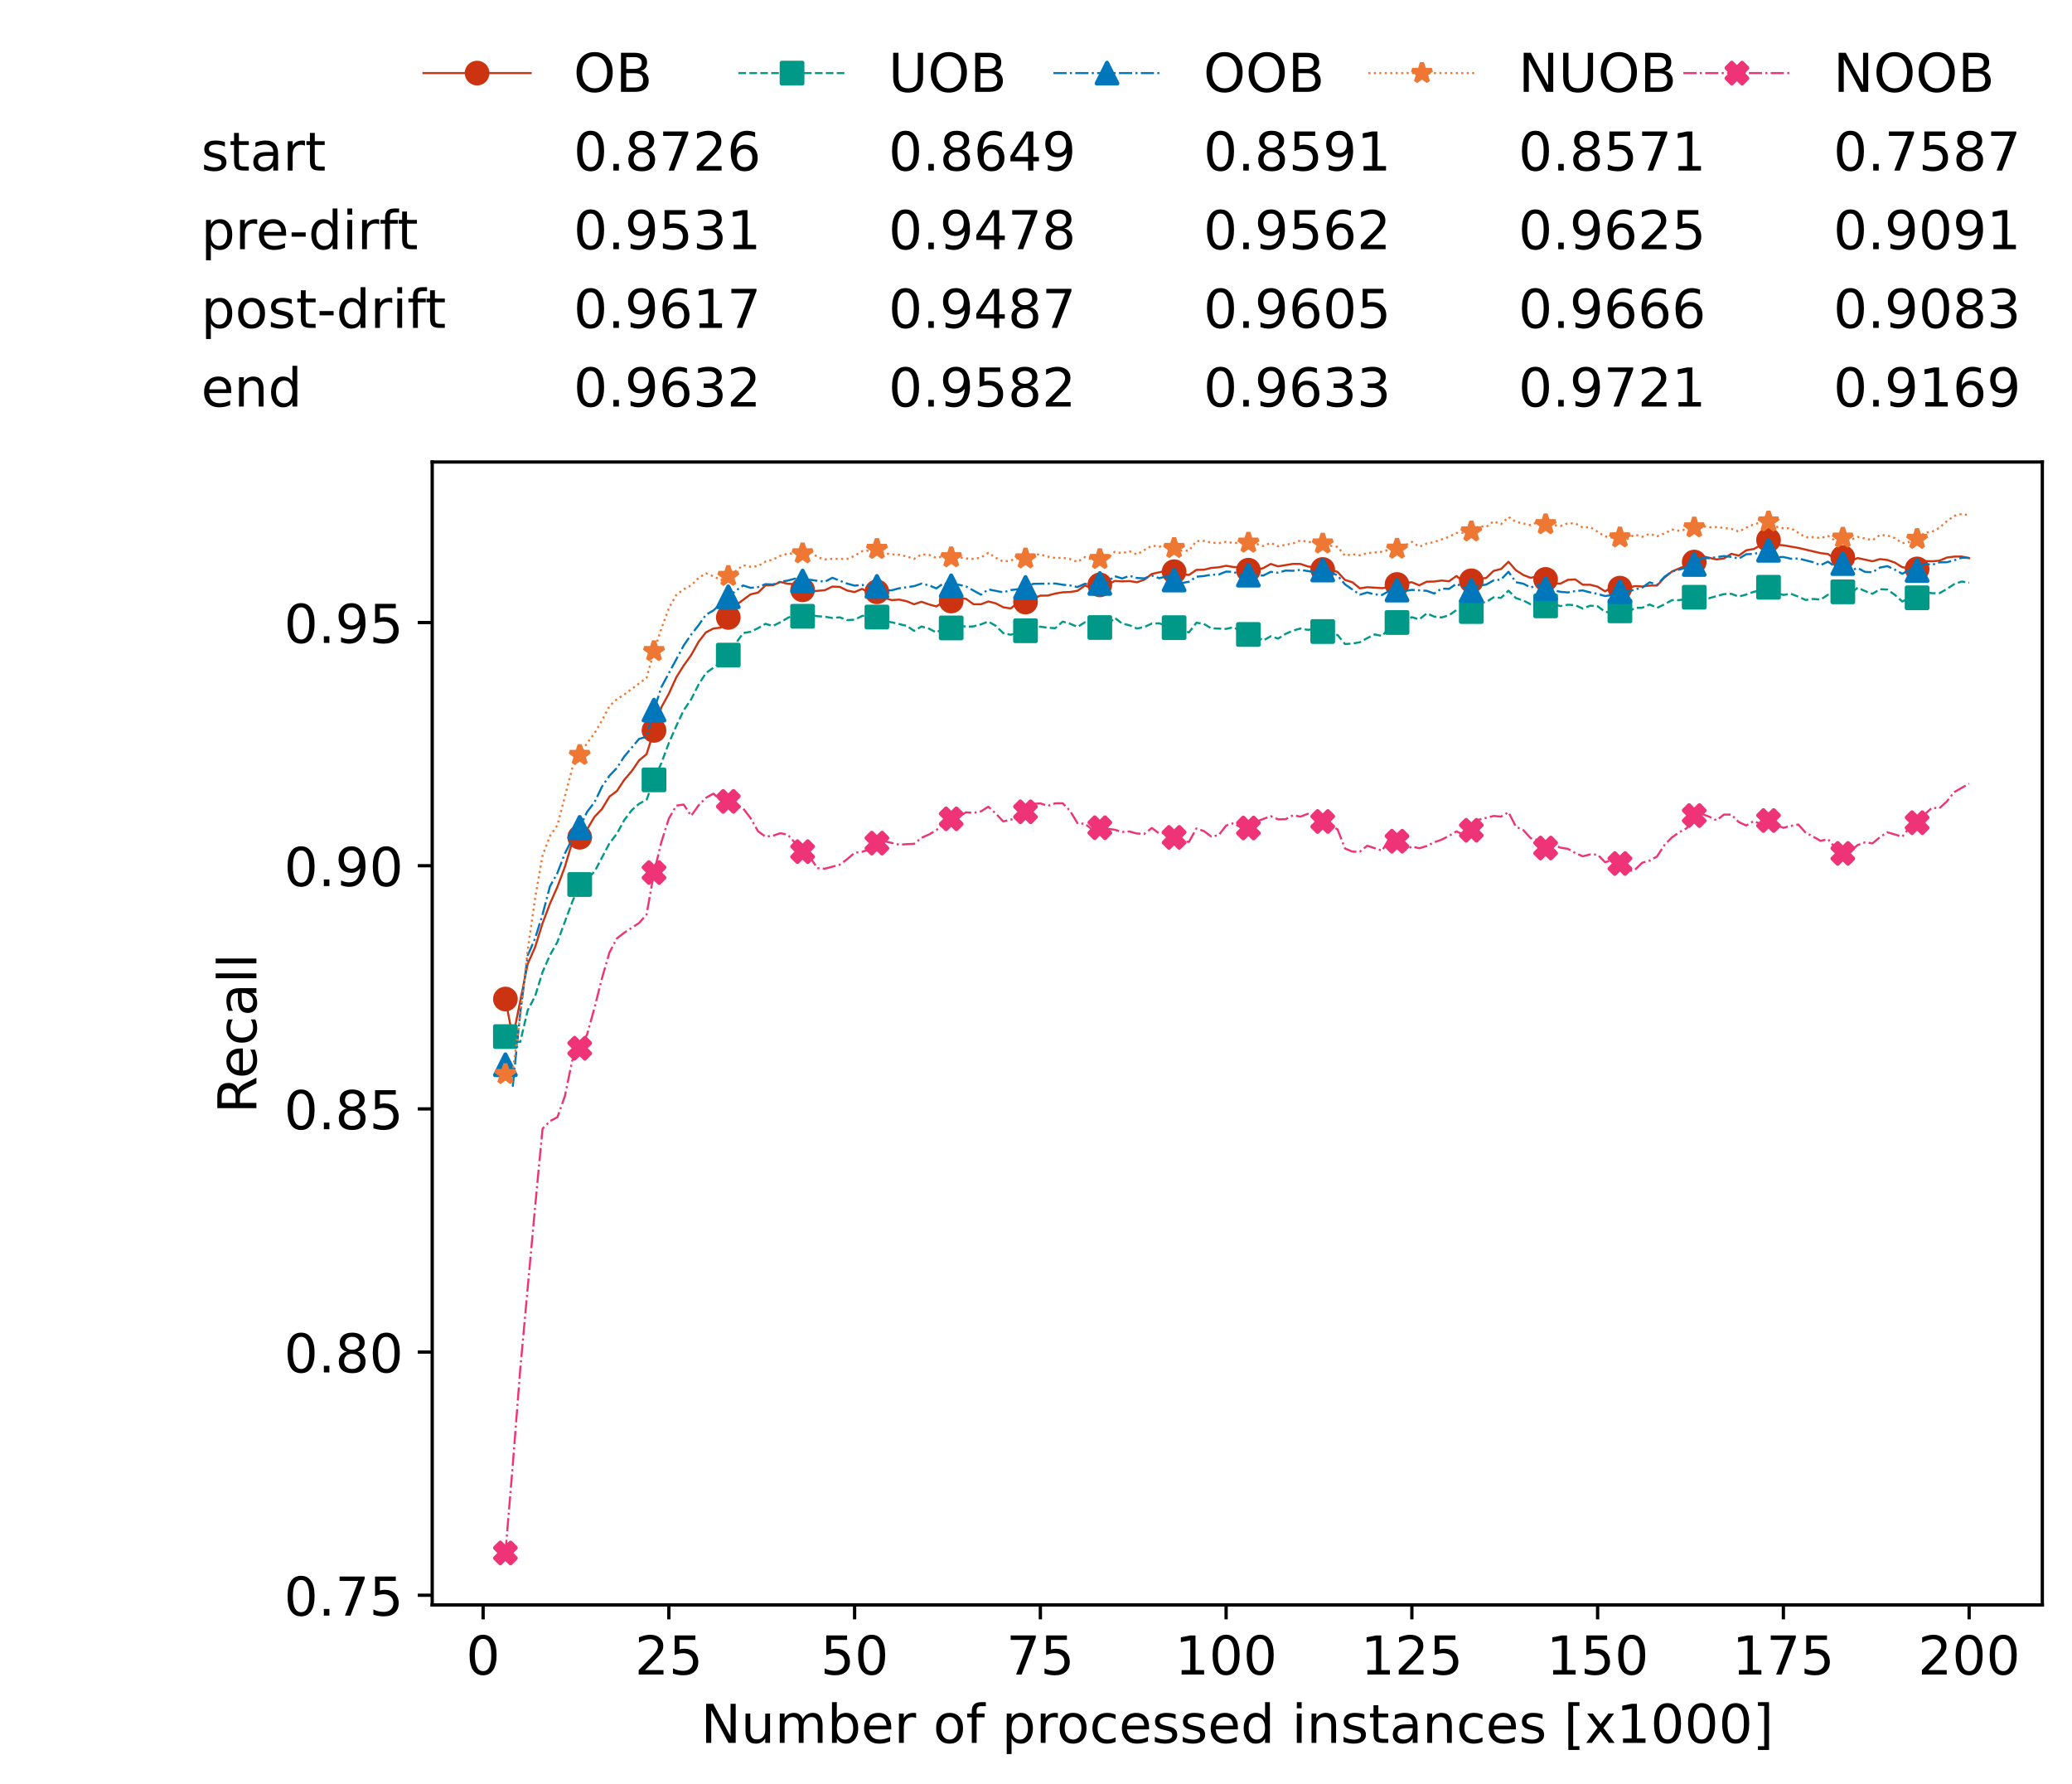 <?xml version="1.0" encoding="utf-8" standalone="no"?>
<!DOCTYPE svg PUBLIC "-//W3C//DTD SVG 1.1//EN"
  "http://www.w3.org/Graphics/SVG/1.1/DTD/svg11.dtd">
<!-- Created with matplotlib (https://matplotlib.org/) -->
<svg height="432.615pt" version="1.1" viewBox="0 0 502.65 432.615" width="502.65pt" xmlns="http://www.w3.org/2000/svg" xmlns:xlink="http://www.w3.org/1999/xlink">
 <defs>
  <style type="text/css">*{stroke-linecap:butt;stroke-linejoin:round;}</style>
 </defs>
 <g id="figure_1">
  <g id="patch_1">
   <path d="M 0 432.615 
L 502.65 432.615 
L 502.65 0 
L 0 0 
z
" style="fill:#ffffff;"/>
  </g>
  <g id="axes_1">
   <g id="patch_2">
    <path d="M 104.85 389.252 
L 495.45 389.252 
L 495.45 112.052 
L 104.85 112.052 
z
" style="fill:#ffffff;"/>
   </g>
   <g id="matplotlib.axis_1">
    <g id="xtick_1">
     <g id="line2d_1">
      <defs>
       <path d="M 0 0 
L 0 3.5 
" id="m20c04fc5d2" style="stroke:#000000;stroke-width:0.8;"/>
      </defs>
      <g>
       <use style="stroke:#000000;stroke-width:0.8;" x="117.197" xlink:href="#m20c04fc5d2" y="389.252"/>
      </g>
     </g>
     <g id="text_1">
      <!-- 0 -->
      <g transform="translate(113.061 406.13)scale(0.13 -0.13)">
       <defs>
        <path d="M 31.781 66.406 
Q 24.172 66.406 20.328 58.906 
Q 16.5 51.422 16.5 36.375 
Q 16.5 21.391 20.328 13.891 
Q 24.172 6.391 31.781 6.391 
Q 39.453 6.391 43.281 13.891 
Q 47.125 21.391 47.125 36.375 
Q 47.125 51.422 43.281 58.906 
Q 39.453 66.406 31.781 66.406 
z
M 31.781 74.219 
Q 44.047 74.219 50.516 64.516 
Q 56.984 54.828 56.984 36.375 
Q 56.984 17.969 50.516 8.266 
Q 44.047 -1.422 31.781 -1.422 
Q 19.531 -1.422 13.062 8.266 
Q 6.594 17.969 6.594 36.375 
Q 6.594 54.828 13.062 64.516 
Q 19.531 74.219 31.781 74.219 
z
" id="DejaVuSans-48"/>
       </defs>
       <use xlink:href="#DejaVuSans-48"/>
      </g>
     </g>
    </g>
    <g id="xtick_2">
     <g id="line2d_2">
      <g>
       <use style="stroke:#000000;stroke-width:0.8;" x="162.259" xlink:href="#m20c04fc5d2" y="389.252"/>
      </g>
     </g>
     <g id="text_2">
      <!-- 25 -->
      <g transform="translate(153.988 406.13)scale(0.13 -0.13)">
       <defs>
        <path d="M 19.188 8.297 
L 53.609 8.297 
L 53.609 0 
L 7.328 0 
L 7.328 8.297 
Q 12.938 14.109 22.625 23.891 
Q 32.328 33.688 34.812 36.531 
Q 39.547 41.844 41.422 45.531 
Q 43.312 49.219 43.312 52.781 
Q 43.312 58.594 39.234 62.25 
Q 35.156 65.922 28.609 65.922 
Q 23.969 65.922 18.812 64.312 
Q 13.672 62.703 7.812 59.422 
L 7.812 69.391 
Q 13.766 71.781 18.938 73 
Q 24.125 74.219 28.422 74.219 
Q 39.75 74.219 46.484 68.547 
Q 53.219 62.891 53.219 53.422 
Q 53.219 48.922 51.531 44.891 
Q 49.859 40.875 45.406 35.406 
Q 44.188 33.984 37.641 27.219 
Q 31.109 20.453 19.188 8.297 
z
" id="DejaVuSans-50"/>
        <path d="M 10.797 72.906 
L 49.516 72.906 
L 49.516 64.594 
L 19.828 64.594 
L 19.828 46.734 
Q 21.969 47.469 24.109 47.828 
Q 26.266 48.188 28.422 48.188 
Q 40.625 48.188 47.75 41.5 
Q 54.891 34.812 54.891 23.391 
Q 54.891 11.625 47.562 5.094 
Q 40.234 -1.422 26.906 -1.422 
Q 22.312 -1.422 17.547 -0.641 
Q 12.797 0.141 7.719 1.703 
L 7.719 11.625 
Q 12.109 9.234 16.797 8.062 
Q 21.484 6.891 26.703 6.891 
Q 35.156 6.891 40.078 11.328 
Q 45.016 15.766 45.016 23.391 
Q 45.016 31 40.078 35.438 
Q 35.156 39.891 26.703 39.891 
Q 22.75 39.891 18.812 39.016 
Q 14.891 38.141 10.797 36.281 
z
" id="DejaVuSans-53"/>
       </defs>
       <use xlink:href="#DejaVuSans-50"/>
       <use x="63.623" xlink:href="#DejaVuSans-53"/>
      </g>
     </g>
    </g>
    <g id="xtick_3">
     <g id="line2d_3">
      <g>
       <use style="stroke:#000000;stroke-width:0.8;" x="207.322" xlink:href="#m20c04fc5d2" y="389.252"/>
      </g>
     </g>
     <g id="text_3">
      <!-- 50 -->
      <g transform="translate(199.05 406.13)scale(0.13 -0.13)">
       <use xlink:href="#DejaVuSans-53"/>
       <use x="63.623" xlink:href="#DejaVuSans-48"/>
      </g>
     </g>
    </g>
    <g id="xtick_4">
     <g id="line2d_4">
      <g>
       <use style="stroke:#000000;stroke-width:0.8;" x="252.384" xlink:href="#m20c04fc5d2" y="389.252"/>
      </g>
     </g>
     <g id="text_4">
      <!-- 75 -->
      <g transform="translate(244.113 406.13)scale(0.13 -0.13)">
       <defs>
        <path d="M 8.203 72.906 
L 55.078 72.906 
L 55.078 68.703 
L 28.609 0 
L 18.312 0 
L 43.219 64.594 
L 8.203 64.594 
z
" id="DejaVuSans-55"/>
       </defs>
       <use xlink:href="#DejaVuSans-55"/>
       <use x="63.623" xlink:href="#DejaVuSans-53"/>
      </g>
     </g>
    </g>
    <g id="xtick_5">
     <g id="line2d_5">
      <g>
       <use style="stroke:#000000;stroke-width:0.8;" x="297.446" xlink:href="#m20c04fc5d2" y="389.252"/>
      </g>
     </g>
     <g id="text_5">
      <!-- 100 -->
      <g transform="translate(285.039 406.13)scale(0.13 -0.13)">
       <defs>
        <path d="M 12.406 8.297 
L 28.516 8.297 
L 28.516 63.922 
L 10.984 60.406 
L 10.984 69.391 
L 28.422 72.906 
L 38.281 72.906 
L 38.281 8.297 
L 54.391 8.297 
L 54.391 0 
L 12.406 0 
z
" id="DejaVuSans-49"/>
       </defs>
       <use xlink:href="#DejaVuSans-49"/>
       <use x="63.623" xlink:href="#DejaVuSans-48"/>
       <use x="127.246" xlink:href="#DejaVuSans-48"/>
      </g>
     </g>
    </g>
    <g id="xtick_6">
     <g id="line2d_6">
      <g>
       <use style="stroke:#000000;stroke-width:0.8;" x="342.509" xlink:href="#m20c04fc5d2" y="389.252"/>
      </g>
     </g>
     <g id="text_6">
      <!-- 125 -->
      <g transform="translate(330.102 406.13)scale(0.13 -0.13)">
       <use xlink:href="#DejaVuSans-49"/>
       <use x="63.623" xlink:href="#DejaVuSans-50"/>
       <use x="127.246" xlink:href="#DejaVuSans-53"/>
      </g>
     </g>
    </g>
    <g id="xtick_7">
     <g id="line2d_7">
      <g>
       <use style="stroke:#000000;stroke-width:0.8;" x="387.571" xlink:href="#m20c04fc5d2" y="389.252"/>
      </g>
     </g>
     <g id="text_7">
      <!-- 150 -->
      <g transform="translate(375.164 406.13)scale(0.13 -0.13)">
       <use xlink:href="#DejaVuSans-49"/>
       <use x="63.623" xlink:href="#DejaVuSans-53"/>
       <use x="127.246" xlink:href="#DejaVuSans-48"/>
      </g>
     </g>
    </g>
    <g id="xtick_8">
     <g id="line2d_8">
      <g>
       <use style="stroke:#000000;stroke-width:0.8;" x="432.633" xlink:href="#m20c04fc5d2" y="389.252"/>
      </g>
     </g>
     <g id="text_8">
      <!-- 175 -->
      <g transform="translate(420.226 406.13)scale(0.13 -0.13)">
       <use xlink:href="#DejaVuSans-49"/>
       <use x="63.623" xlink:href="#DejaVuSans-55"/>
       <use x="127.246" xlink:href="#DejaVuSans-53"/>
      </g>
     </g>
    </g>
    <g id="xtick_9">
     <g id="line2d_9">
      <g>
       <use style="stroke:#000000;stroke-width:0.8;" x="477.695" xlink:href="#m20c04fc5d2" y="389.252"/>
      </g>
     </g>
     <g id="text_9">
      <!-- 200 -->
      <g transform="translate(465.289 406.13)scale(0.13 -0.13)">
       <use xlink:href="#DejaVuSans-50"/>
       <use x="63.623" xlink:href="#DejaVuSans-48"/>
       <use x="127.246" xlink:href="#DejaVuSans-48"/>
      </g>
     </g>
    </g>
    <g id="text_10">
     <!-- Number of processed instances [x1000] -->
     <g transform="translate(170.025 422.711)scale(0.13 -0.13)">
      <defs>
       <path d="M 9.812 72.906 
L 23.094 72.906 
L 55.422 11.922 
L 55.422 72.906 
L 64.984 72.906 
L 64.984 0 
L 51.703 0 
L 19.391 60.984 
L 19.391 0 
L 9.812 0 
z
" id="DejaVuSans-78"/>
       <path d="M 8.5 21.578 
L 8.5 54.688 
L 17.484 54.688 
L 17.484 21.922 
Q 17.484 14.156 20.5 10.266 
Q 23.531 6.391 29.594 6.391 
Q 36.859 6.391 41.078 11.031 
Q 45.312 15.672 45.312 23.688 
L 45.312 54.688 
L 54.297 54.688 
L 54.297 0 
L 45.312 0 
L 45.312 8.406 
Q 42.047 3.422 37.719 1 
Q 33.406 -1.422 27.688 -1.422 
Q 18.266 -1.422 13.375 4.438 
Q 8.5 10.297 8.5 21.578 
z
M 31.109 56 
z
" id="DejaVuSans-117"/>
       <path d="M 52 44.188 
Q 55.375 50.25 60.062 53.125 
Q 64.75 56 71.094 56 
Q 79.641 56 84.281 50.016 
Q 88.922 44.047 88.922 33.016 
L 88.922 0 
L 79.891 0 
L 79.891 32.719 
Q 79.891 40.578 77.094 44.375 
Q 74.312 48.188 68.609 48.188 
Q 61.625 48.188 57.562 43.547 
Q 53.516 38.922 53.516 30.906 
L 53.516 0 
L 44.484 0 
L 44.484 32.719 
Q 44.484 40.625 41.703 44.406 
Q 38.922 48.188 33.109 48.188 
Q 26.219 48.188 22.156 43.531 
Q 18.109 38.875 18.109 30.906 
L 18.109 0 
L 9.078 0 
L 9.078 54.688 
L 18.109 54.688 
L 18.109 46.188 
Q 21.188 51.219 25.484 53.609 
Q 29.781 56 35.688 56 
Q 41.656 56 45.828 52.969 
Q 50 49.953 52 44.188 
z
" id="DejaVuSans-109"/>
       <path d="M 48.688 27.297 
Q 48.688 37.203 44.609 42.844 
Q 40.531 48.484 33.406 48.484 
Q 26.266 48.484 22.188 42.844 
Q 18.109 37.203 18.109 27.297 
Q 18.109 17.391 22.188 11.75 
Q 26.266 6.109 33.406 6.109 
Q 40.531 6.109 44.609 11.75 
Q 48.688 17.391 48.688 27.297 
z
M 18.109 46.391 
Q 20.953 51.266 25.266 53.625 
Q 29.594 56 35.594 56 
Q 45.562 56 51.781 48.094 
Q 58.016 40.188 58.016 27.297 
Q 58.016 14.406 51.781 6.484 
Q 45.562 -1.422 35.594 -1.422 
Q 29.594 -1.422 25.266 0.953 
Q 20.953 3.328 18.109 8.203 
L 18.109 0 
L 9.078 0 
L 9.078 75.984 
L 18.109 75.984 
z
" id="DejaVuSans-98"/>
       <path d="M 56.203 29.594 
L 56.203 25.203 
L 14.891 25.203 
Q 15.484 15.922 20.484 11.062 
Q 25.484 6.203 34.422 6.203 
Q 39.594 6.203 44.453 7.469 
Q 49.312 8.734 54.109 11.281 
L 54.109 2.781 
Q 49.266 0.734 44.188 -0.344 
Q 39.109 -1.422 33.891 -1.422 
Q 20.797 -1.422 13.156 6.188 
Q 5.516 13.812 5.516 26.812 
Q 5.516 40.234 12.766 48.109 
Q 20.016 56 32.328 56 
Q 43.359 56 49.781 48.891 
Q 56.203 41.797 56.203 29.594 
z
M 47.219 32.234 
Q 47.125 39.594 43.094 43.984 
Q 39.062 48.391 32.422 48.391 
Q 24.906 48.391 20.391 44.141 
Q 15.875 39.891 15.188 32.172 
z
" id="DejaVuSans-101"/>
       <path d="M 41.109 46.297 
Q 39.594 47.172 37.812 47.578 
Q 36.031 48 33.891 48 
Q 26.266 48 22.188 43.047 
Q 18.109 38.094 18.109 28.812 
L 18.109 0 
L 9.078 0 
L 9.078 54.688 
L 18.109 54.688 
L 18.109 46.188 
Q 20.953 51.172 25.484 53.578 
Q 30.031 56 36.531 56 
Q 37.453 56 38.578 55.875 
Q 39.703 55.766 41.062 55.516 
z
" id="DejaVuSans-114"/>
       <path id="DejaVuSans-32"/>
       <path d="M 30.609 48.391 
Q 23.391 48.391 19.188 42.75 
Q 14.984 37.109 14.984 27.297 
Q 14.984 17.484 19.156 11.844 
Q 23.344 6.203 30.609 6.203 
Q 37.797 6.203 41.984 11.859 
Q 46.188 17.531 46.188 27.297 
Q 46.188 37.016 41.984 42.703 
Q 37.797 48.391 30.609 48.391 
z
M 30.609 56 
Q 42.328 56 49.016 48.375 
Q 55.719 40.766 55.719 27.297 
Q 55.719 13.875 49.016 6.219 
Q 42.328 -1.422 30.609 -1.422 
Q 18.844 -1.422 12.172 6.219 
Q 5.516 13.875 5.516 27.297 
Q 5.516 40.766 12.172 48.375 
Q 18.844 56 30.609 56 
z
" id="DejaVuSans-111"/>
       <path d="M 37.109 75.984 
L 37.109 68.5 
L 28.516 68.5 
Q 23.688 68.5 21.797 66.547 
Q 19.922 64.594 19.922 59.516 
L 19.922 54.688 
L 34.719 54.688 
L 34.719 47.703 
L 19.922 47.703 
L 19.922 0 
L 10.891 0 
L 10.891 47.703 
L 2.297 47.703 
L 2.297 54.688 
L 10.891 54.688 
L 10.891 58.5 
Q 10.891 67.625 15.141 71.797 
Q 19.391 75.984 28.609 75.984 
z
" id="DejaVuSans-102"/>
       <path d="M 18.109 8.203 
L 18.109 -20.797 
L 9.078 -20.797 
L 9.078 54.688 
L 18.109 54.688 
L 18.109 46.391 
Q 20.953 51.266 25.266 53.625 
Q 29.594 56 35.594 56 
Q 45.562 56 51.781 48.094 
Q 58.016 40.188 58.016 27.297 
Q 58.016 14.406 51.781 6.484 
Q 45.562 -1.422 35.594 -1.422 
Q 29.594 -1.422 25.266 0.953 
Q 20.953 3.328 18.109 8.203 
z
M 48.688 27.297 
Q 48.688 37.203 44.609 42.844 
Q 40.531 48.484 33.406 48.484 
Q 26.266 48.484 22.188 42.844 
Q 18.109 37.203 18.109 27.297 
Q 18.109 17.391 22.188 11.75 
Q 26.266 6.109 33.406 6.109 
Q 40.531 6.109 44.609 11.75 
Q 48.688 17.391 48.688 27.297 
z
" id="DejaVuSans-112"/>
       <path d="M 48.781 52.594 
L 48.781 44.188 
Q 44.969 46.297 41.141 47.344 
Q 37.312 48.391 33.406 48.391 
Q 24.656 48.391 19.812 42.844 
Q 14.984 37.312 14.984 27.297 
Q 14.984 17.281 19.812 11.734 
Q 24.656 6.203 33.406 6.203 
Q 37.312 6.203 41.141 7.25 
Q 44.969 8.297 48.781 10.406 
L 48.781 2.094 
Q 45.016 0.344 40.984 -0.531 
Q 36.969 -1.422 32.422 -1.422 
Q 20.062 -1.422 12.781 6.344 
Q 5.516 14.109 5.516 27.297 
Q 5.516 40.672 12.859 48.328 
Q 20.219 56 33.016 56 
Q 37.156 56 41.109 55.141 
Q 45.062 54.297 48.781 52.594 
z
" id="DejaVuSans-99"/>
       <path d="M 44.281 53.078 
L 44.281 44.578 
Q 40.484 46.531 36.375 47.5 
Q 32.281 48.484 27.875 48.484 
Q 21.188 48.484 17.844 46.438 
Q 14.5 44.391 14.5 40.281 
Q 14.5 37.156 16.891 35.375 
Q 19.281 33.594 26.516 31.984 
L 29.594 31.297 
Q 39.156 29.25 43.188 25.516 
Q 47.219 21.781 47.219 15.094 
Q 47.219 7.469 41.188 3.016 
Q 35.156 -1.422 24.609 -1.422 
Q 20.219 -1.422 15.453 -0.562 
Q 10.688 0.297 5.422 2 
L 5.422 11.281 
Q 10.406 8.688 15.234 7.391 
Q 20.062 6.109 24.812 6.109 
Q 31.156 6.109 34.562 8.281 
Q 37.984 10.453 37.984 14.406 
Q 37.984 18.062 35.516 20.016 
Q 33.062 21.969 24.703 23.781 
L 21.578 24.516 
Q 13.234 26.266 9.516 29.906 
Q 5.812 33.547 5.812 39.891 
Q 5.812 47.609 11.281 51.797 
Q 16.75 56 26.812 56 
Q 31.781 56 36.172 55.266 
Q 40.578 54.547 44.281 53.078 
z
" id="DejaVuSans-115"/>
       <path d="M 45.406 46.391 
L 45.406 75.984 
L 54.391 75.984 
L 54.391 0 
L 45.406 0 
L 45.406 8.203 
Q 42.578 3.328 38.25 0.953 
Q 33.938 -1.422 27.875 -1.422 
Q 17.969 -1.422 11.734 6.484 
Q 5.516 14.406 5.516 27.297 
Q 5.516 40.188 11.734 48.094 
Q 17.969 56 27.875 56 
Q 33.938 56 38.25 53.625 
Q 42.578 51.266 45.406 46.391 
z
M 14.797 27.297 
Q 14.797 17.391 18.875 11.75 
Q 22.953 6.109 30.078 6.109 
Q 37.203 6.109 41.297 11.75 
Q 45.406 17.391 45.406 27.297 
Q 45.406 37.203 41.297 42.844 
Q 37.203 48.484 30.078 48.484 
Q 22.953 48.484 18.875 42.844 
Q 14.797 37.203 14.797 27.297 
z
" id="DejaVuSans-100"/>
       <path d="M 9.422 54.688 
L 18.406 54.688 
L 18.406 0 
L 9.422 0 
z
M 9.422 75.984 
L 18.406 75.984 
L 18.406 64.594 
L 9.422 64.594 
z
" id="DejaVuSans-105"/>
       <path d="M 54.891 33.016 
L 54.891 0 
L 45.906 0 
L 45.906 32.719 
Q 45.906 40.484 42.875 44.328 
Q 39.844 48.188 33.797 48.188 
Q 26.516 48.188 22.312 43.547 
Q 18.109 38.922 18.109 30.906 
L 18.109 0 
L 9.078 0 
L 9.078 54.688 
L 18.109 54.688 
L 18.109 46.188 
Q 21.344 51.125 25.703 53.562 
Q 30.078 56 35.797 56 
Q 45.219 56 50.047 50.172 
Q 54.891 44.344 54.891 33.016 
z
" id="DejaVuSans-110"/>
       <path d="M 18.312 70.219 
L 18.312 54.688 
L 36.812 54.688 
L 36.812 47.703 
L 18.312 47.703 
L 18.312 18.016 
Q 18.312 11.328 20.141 9.422 
Q 21.969 7.516 27.594 7.516 
L 36.812 7.516 
L 36.812 0 
L 27.594 0 
Q 17.188 0 13.234 3.875 
Q 9.281 7.766 9.281 18.016 
L 9.281 47.703 
L 2.688 47.703 
L 2.688 54.688 
L 9.281 54.688 
L 9.281 70.219 
z
" id="DejaVuSans-116"/>
       <path d="M 34.281 27.484 
Q 23.391 27.484 19.188 25 
Q 14.984 22.516 14.984 16.5 
Q 14.984 11.719 18.141 8.906 
Q 21.297 6.109 26.703 6.109 
Q 34.188 6.109 38.703 11.406 
Q 43.219 16.703 43.219 25.484 
L 43.219 27.484 
z
M 52.203 31.203 
L 52.203 0 
L 43.219 0 
L 43.219 8.297 
Q 40.141 3.328 35.547 0.953 
Q 30.953 -1.422 24.312 -1.422 
Q 15.922 -1.422 10.953 3.297 
Q 6 8.016 6 15.922 
Q 6 25.141 12.172 29.828 
Q 18.359 34.516 30.609 34.516 
L 43.219 34.516 
L 43.219 35.406 
Q 43.219 41.609 39.141 45 
Q 35.062 48.391 27.688 48.391 
Q 23 48.391 18.547 47.266 
Q 14.109 46.141 10.016 43.891 
L 10.016 52.203 
Q 14.938 54.109 19.578 55.047 
Q 24.219 56 28.609 56 
Q 40.484 56 46.344 49.844 
Q 52.203 43.703 52.203 31.203 
z
" id="DejaVuSans-97"/>
       <path d="M 8.594 75.984 
L 29.297 75.984 
L 29.297 69 
L 17.578 69 
L 17.578 -6.203 
L 29.297 -6.203 
L 29.297 -13.188 
L 8.594 -13.188 
z
" id="DejaVuSans-91"/>
       <path d="M 54.891 54.688 
L 35.109 28.078 
L 55.906 0 
L 45.312 0 
L 29.391 21.484 
L 13.484 0 
L 2.875 0 
L 24.125 28.609 
L 4.688 54.688 
L 15.281 54.688 
L 29.781 35.203 
L 44.281 54.688 
z
" id="DejaVuSans-120"/>
       <path d="M 30.422 75.984 
L 30.422 -13.188 
L 9.719 -13.188 
L 9.719 -6.203 
L 21.391 -6.203 
L 21.391 69 
L 9.719 69 
L 9.719 75.984 
z
" id="DejaVuSans-93"/>
      </defs>
      <use xlink:href="#DejaVuSans-78"/>
      <use x="74.805" xlink:href="#DejaVuSans-117"/>
      <use x="138.184" xlink:href="#DejaVuSans-109"/>
      <use x="235.596" xlink:href="#DejaVuSans-98"/>
      <use x="299.072" xlink:href="#DejaVuSans-101"/>
      <use x="360.596" xlink:href="#DejaVuSans-114"/>
      <use x="401.709" xlink:href="#DejaVuSans-32"/>
      <use x="433.496" xlink:href="#DejaVuSans-111"/>
      <use x="494.678" xlink:href="#DejaVuSans-102"/>
      <use x="529.883" xlink:href="#DejaVuSans-32"/>
      <use x="561.67" xlink:href="#DejaVuSans-112"/>
      <use x="625.146" xlink:href="#DejaVuSans-114"/>
      <use x="664.01" xlink:href="#DejaVuSans-111"/>
      <use x="725.191" xlink:href="#DejaVuSans-99"/>
      <use x="780.172" xlink:href="#DejaVuSans-101"/>
      <use x="841.695" xlink:href="#DejaVuSans-115"/>
      <use x="893.795" xlink:href="#DejaVuSans-115"/>
      <use x="945.895" xlink:href="#DejaVuSans-101"/>
      <use x="1007.418" xlink:href="#DejaVuSans-100"/>
      <use x="1070.895" xlink:href="#DejaVuSans-32"/>
      <use x="1102.682" xlink:href="#DejaVuSans-105"/>
      <use x="1130.465" xlink:href="#DejaVuSans-110"/>
      <use x="1193.844" xlink:href="#DejaVuSans-115"/>
      <use x="1245.943" xlink:href="#DejaVuSans-116"/>
      <use x="1285.152" xlink:href="#DejaVuSans-97"/>
      <use x="1346.432" xlink:href="#DejaVuSans-110"/>
      <use x="1409.811" xlink:href="#DejaVuSans-99"/>
      <use x="1464.791" xlink:href="#DejaVuSans-101"/>
      <use x="1526.314" xlink:href="#DejaVuSans-115"/>
      <use x="1578.414" xlink:href="#DejaVuSans-32"/>
      <use x="1610.201" xlink:href="#DejaVuSans-91"/>
      <use x="1649.215" xlink:href="#DejaVuSans-120"/>
      <use x="1708.395" xlink:href="#DejaVuSans-49"/>
      <use x="1772.018" xlink:href="#DejaVuSans-48"/>
      <use x="1835.641" xlink:href="#DejaVuSans-48"/>
      <use x="1899.264" xlink:href="#DejaVuSans-48"/>
      <use x="1962.887" xlink:href="#DejaVuSans-93"/>
     </g>
    </g>
   </g>
   <g id="matplotlib.axis_2">
    <g id="ytick_1">
     <g id="line2d_10">
      <defs>
       <path d="M 0 0 
L -3.5 0 
" id="mcd08510091" style="stroke:#000000;stroke-width:0.8;"/>
      </defs>
      <g>
       <use style="stroke:#000000;stroke-width:0.8;" x="104.85" xlink:href="#mcd08510091" y="386.899"/>
      </g>
     </g>
     <g id="text_11">
      <!-- 0.75 -->
      <g transform="translate(68.905 391.838)scale(0.13 -0.13)">
       <defs>
        <path d="M 10.688 12.406 
L 21 12.406 
L 21 0 
L 10.688 0 
z
" id="DejaVuSans-46"/>
       </defs>
       <use xlink:href="#DejaVuSans-48"/>
       <use x="63.623" xlink:href="#DejaVuSans-46"/>
       <use x="95.41" xlink:href="#DejaVuSans-55"/>
       <use x="159.033" xlink:href="#DejaVuSans-53"/>
      </g>
     </g>
    </g>
    <g id="ytick_2">
     <g id="line2d_11">
      <g>
       <use style="stroke:#000000;stroke-width:0.8;" x="104.85" xlink:href="#mcd08510091" y="327.921"/>
      </g>
     </g>
     <g id="text_12">
      <!-- 0.80 -->
      <g transform="translate(68.905 332.86)scale(0.13 -0.13)">
       <defs>
        <path d="M 31.781 34.625 
Q 24.75 34.625 20.719 30.859 
Q 16.703 27.094 16.703 20.516 
Q 16.703 13.922 20.719 10.156 
Q 24.75 6.391 31.781 6.391 
Q 38.812 6.391 42.859 10.172 
Q 46.922 13.969 46.922 20.516 
Q 46.922 27.094 42.891 30.859 
Q 38.875 34.625 31.781 34.625 
z
M 21.922 38.812 
Q 15.578 40.375 12.031 44.719 
Q 8.5 49.078 8.5 55.328 
Q 8.5 64.062 14.719 69.141 
Q 20.953 74.219 31.781 74.219 
Q 42.672 74.219 48.875 69.141 
Q 55.078 64.062 55.078 55.328 
Q 55.078 49.078 51.531 44.719 
Q 48 40.375 41.703 38.812 
Q 48.828 37.156 52.797 32.312 
Q 56.781 27.484 56.781 20.516 
Q 56.781 9.906 50.312 4.234 
Q 43.844 -1.422 31.781 -1.422 
Q 19.734 -1.422 13.25 4.234 
Q 6.781 9.906 6.781 20.516 
Q 6.781 27.484 10.781 32.312 
Q 14.797 37.156 21.922 38.812 
z
M 18.312 54.391 
Q 18.312 48.734 21.844 45.562 
Q 25.391 42.391 31.781 42.391 
Q 38.141 42.391 41.719 45.562 
Q 45.312 48.734 45.312 54.391 
Q 45.312 60.062 41.719 63.234 
Q 38.141 66.406 31.781 66.406 
Q 25.391 66.406 21.844 63.234 
Q 18.312 60.062 18.312 54.391 
z
" id="DejaVuSans-56"/>
       </defs>
       <use xlink:href="#DejaVuSans-48"/>
       <use x="63.623" xlink:href="#DejaVuSans-46"/>
       <use x="95.41" xlink:href="#DejaVuSans-56"/>
       <use x="159.033" xlink:href="#DejaVuSans-48"/>
      </g>
     </g>
    </g>
    <g id="ytick_3">
     <g id="line2d_12">
      <g>
       <use style="stroke:#000000;stroke-width:0.8;" x="104.85" xlink:href="#mcd08510091" y="268.943"/>
      </g>
     </g>
     <g id="text_13">
      <!-- 0.85 -->
      <g transform="translate(68.905 273.882)scale(0.13 -0.13)">
       <use xlink:href="#DejaVuSans-48"/>
       <use x="63.623" xlink:href="#DejaVuSans-46"/>
       <use x="95.41" xlink:href="#DejaVuSans-56"/>
       <use x="159.033" xlink:href="#DejaVuSans-53"/>
      </g>
     </g>
    </g>
    <g id="ytick_4">
     <g id="line2d_13">
      <g>
       <use style="stroke:#000000;stroke-width:0.8;" x="104.85" xlink:href="#mcd08510091" y="209.966"/>
      </g>
     </g>
     <g id="text_14">
      <!-- 0.90 -->
      <g transform="translate(68.905 214.905)scale(0.13 -0.13)">
       <defs>
        <path d="M 10.984 1.516 
L 10.984 10.5 
Q 14.703 8.734 18.5 7.812 
Q 22.312 6.891 25.984 6.891 
Q 35.75 6.891 40.891 13.453 
Q 46.047 20.016 46.781 33.406 
Q 43.953 29.203 39.594 26.953 
Q 35.25 24.703 29.984 24.703 
Q 19.047 24.703 12.672 31.312 
Q 6.297 37.938 6.297 49.422 
Q 6.297 60.641 12.938 67.422 
Q 19.578 74.219 30.609 74.219 
Q 43.266 74.219 49.922 64.516 
Q 56.594 54.828 56.594 36.375 
Q 56.594 19.141 48.406 8.859 
Q 40.234 -1.422 26.422 -1.422 
Q 22.703 -1.422 18.891 -0.688 
Q 15.094 0.047 10.984 1.516 
z
M 30.609 32.422 
Q 37.25 32.422 41.125 36.953 
Q 45.016 41.5 45.016 49.422 
Q 45.016 57.281 41.125 61.844 
Q 37.25 66.406 30.609 66.406 
Q 23.969 66.406 20.094 61.844 
Q 16.219 57.281 16.219 49.422 
Q 16.219 41.5 20.094 36.953 
Q 23.969 32.422 30.609 32.422 
z
" id="DejaVuSans-57"/>
       </defs>
       <use xlink:href="#DejaVuSans-48"/>
       <use x="63.623" xlink:href="#DejaVuSans-46"/>
       <use x="95.41" xlink:href="#DejaVuSans-57"/>
       <use x="159.033" xlink:href="#DejaVuSans-48"/>
      </g>
     </g>
    </g>
    <g id="ytick_5">
     <g id="line2d_14">
      <g>
       <use style="stroke:#000000;stroke-width:0.8;" x="104.85" xlink:href="#mcd08510091" y="150.988"/>
      </g>
     </g>
     <g id="text_15">
      <!-- 0.95 -->
      <g transform="translate(68.905 155.927)scale(0.13 -0.13)">
       <use xlink:href="#DejaVuSans-48"/>
       <use x="63.623" xlink:href="#DejaVuSans-46"/>
       <use x="95.41" xlink:href="#DejaVuSans-57"/>
       <use x="159.033" xlink:href="#DejaVuSans-53"/>
      </g>
     </g>
    </g>
    <g id="text_16">
     <!-- Recall -->
     <g transform="translate(62.201 270.044)rotate(-90)scale(0.13 -0.13)">
      <defs>
       <path d="M 44.391 34.188 
Q 47.562 33.109 50.562 29.594 
Q 53.562 26.078 56.594 19.922 
L 66.609 0 
L 56 0 
L 46.688 18.703 
Q 43.062 26.031 39.672 28.422 
Q 36.281 30.812 30.422 30.812 
L 19.672 30.812 
L 19.672 0 
L 9.812 0 
L 9.812 72.906 
L 32.078 72.906 
Q 44.578 72.906 50.734 67.672 
Q 56.891 62.453 56.891 51.906 
Q 56.891 45.016 53.688 40.469 
Q 50.484 35.938 44.391 34.188 
z
M 19.672 64.797 
L 19.672 38.922 
L 32.078 38.922 
Q 39.203 38.922 42.844 42.219 
Q 46.484 45.516 46.484 51.906 
Q 46.484 58.297 42.844 61.547 
Q 39.203 64.797 32.078 64.797 
z
" id="DejaVuSans-82"/>
       <path d="M 9.422 75.984 
L 18.406 75.984 
L 18.406 0 
L 9.422 0 
z
" id="DejaVuSans-108"/>
      </defs>
      <use xlink:href="#DejaVuSans-82"/>
      <use x="64.982" xlink:href="#DejaVuSans-101"/>
      <use x="126.506" xlink:href="#DejaVuSans-99"/>
      <use x="181.486" xlink:href="#DejaVuSans-97"/>
      <use x="242.766" xlink:href="#DejaVuSans-108"/>
      <use x="270.549" xlink:href="#DejaVuSans-108"/>
     </g>
    </g>
   </g>
   <g id="line2d_15"/>
   <g id="line2d_16"/>
   <g id="line2d_17"/>
   <g id="line2d_18"/>
   <g id="line2d_19"/>
   <g id="line2d_20">
    <path clip-path="url(#p0dc71ad4ae)" d="M 122.605 242.301 
L 124.407 251.755 
L 128.012 233.791 
L 129.815 229.705 
L 131.617 223.934 
L 133.419 219.158 
L 135.222 215.097 
L 137.024 210.262 
L 138.827 204.226 
L 140.629 203.068 
L 142.432 201.125 
L 144.234 198.091 
L 146.037 196.214 
L 147.839 193.207 
L 149.642 191.863 
L 151.444 189.143 
L 153.247 187.037 
L 155.049 184.398 
L 156.852 182.919 
L 160.457 171.513 
L 162.259 168.237 
L 164.062 164.268 
L 165.864 161.411 
L 167.667 158.882 
L 169.469 155.665 
L 171.272 153.349 
L 173.074 152.437 
L 174.877 152.218 
L 176.679 149.751 
L 178.482 146.812 
L 182.087 144.146 
L 183.889 143.736 
L 185.692 141.978 
L 187.494 141.937 
L 189.297 141.147 
L 191.099 141.583 
L 192.902 141.671 
L 194.704 143.057 
L 196.507 143.469 
L 200.112 143.137 
L 201.914 142.267 
L 203.717 142.335 
L 205.519 143.223 
L 207.322 143.597 
L 209.124 142.822 
L 210.927 143.79 
L 212.729 143.53 
L 214.532 144.996 
L 216.334 145.553 
L 218.137 145.424 
L 219.939 145.817 
L 221.742 146.556 
L 223.544 145.946 
L 225.347 146.584 
L 227.149 147.079 
L 228.952 145.928 
L 230.754 145.769 
L 232.557 144.935 
L 234.359 145.244 
L 236.162 146.553 
L 237.964 146.559 
L 239.767 145.868 
L 241.569 146.333 
L 243.372 147.279 
L 245.174 147.567 
L 246.976 146.206 
L 248.779 146.013 
L 250.581 145.121 
L 252.384 144.47 
L 254.186 144.444 
L 255.989 143.954 
L 257.791 143.652 
L 259.594 143.589 
L 261.396 143.282 
L 263.199 142.021 
L 265.001 142.73 
L 266.804 141.854 
L 268.606 141.845 
L 270.409 140.91 
L 272.211 141.004 
L 274.014 140.927 
L 275.816 141.217 
L 277.619 140.589 
L 279.421 139.201 
L 283.026 138.402 
L 284.829 138.649 
L 286.631 139.286 
L 288.434 139.444 
L 290.236 138.215 
L 292.039 138.182 
L 293.841 137.741 
L 295.644 137.587 
L 297.446 137.22 
L 299.249 137.527 
L 301.051 137.56 
L 302.854 138.291 
L 304.656 138.298 
L 306.459 137.785 
L 308.261 136.78 
L 310.064 137.348 
L 313.669 136.766 
L 315.471 136.78 
L 317.274 137.382 
L 319.076 137.641 
L 320.879 138.118 
L 322.681 138.135 
L 324.484 138.715 
L 326.286 140.658 
L 328.089 141.216 
L 329.891 142.702 
L 331.694 142.413 
L 335.299 142.649 
L 337.101 142.355 
L 338.904 141.753 
L 340.706 141.376 
L 342.509 141.22 
L 344.311 141.961 
L 346.114 141.078 
L 347.916 141.047 
L 349.719 140.794 
L 351.521 140.975 
L 353.324 139.702 
L 355.126 141.168 
L 356.928 140.865 
L 358.731 140.328 
L 360.533 140.194 
L 362.336 138.457 
L 364.138 138.014 
L 365.941 136.255 
L 367.743 138.294 
L 369.546 139.462 
L 371.348 140.147 
L 373.151 139.68 
L 374.953 140.524 
L 376.756 141.501 
L 378.558 141.546 
L 380.361 140.631 
L 382.163 140.535 
L 383.966 141.815 
L 385.768 141.819 
L 387.571 142.29 
L 389.373 143.417 
L 391.176 142.417 
L 392.978 142.638 
L 394.781 142.638 
L 396.583 142.155 
L 398.386 142.25 
L 400.188 142.017 
L 401.991 142.001 
L 403.793 140.08 
L 405.596 138.614 
L 411.003 136.313 
L 412.806 134.859 
L 416.411 135.679 
L 418.213 135.443 
L 420.016 134.321 
L 421.818 134.761 
L 423.621 133.466 
L 425.423 133.159 
L 427.226 132.196 
L 429.028 130.977 
L 430.831 132.082 
L 432.633 132.258 
L 436.238 132.878 
L 441.646 134.152 
L 443.448 134.371 
L 445.251 135.599 
L 447.053 135.198 
L 448.856 136.092 
L 450.658 135.349 
L 454.263 136.132 
L 456.066 135.596 
L 457.868 135.819 
L 459.671 136.444 
L 461.473 137.566 
L 463.276 137.836 
L 465.078 137.984 
L 466.881 136.072 
L 468.683 136.126 
L 470.485 135.985 
L 472.288 135.228 
L 474.09 134.993 
L 475.893 134.974 
L 477.695 135.367 
L 477.695 135.367 
" style="fill:none;stroke:#cc3311;stroke-linecap:square;stroke-width:0.5;"/>
    <defs>
     <path d="M 0 2.5 
C 0.663 2.5 1.299 2.237 1.768 1.768 
C 2.237 1.299 2.5 0.663 2.5 0 
C 2.5 -0.663 2.237 -1.299 1.768 -1.768 
C 1.299 -2.237 0.663 -2.5 0 -2.5 
C -0.663 -2.5 -1.299 -2.237 -1.768 -1.768 
C -2.237 -1.299 -2.5 -0.663 -2.5 0 
C -2.5 0.663 -2.237 1.299 -1.768 1.768 
C -1.299 2.237 -0.663 2.5 0 2.5 
z
" id="me5852c6d9b" style="stroke:#cc3311;"/>
    </defs>
    <g clip-path="url(#p0dc71ad4ae)">
     <use style="fill:#cc3311;stroke:#cc3311;" x="122.605" xlink:href="#me5852c6d9b" y="242.301"/>
     <use style="fill:#cc3311;stroke:#cc3311;" x="140.629" xlink:href="#me5852c6d9b" y="203.068"/>
     <use style="fill:#cc3311;stroke:#cc3311;" x="158.654" xlink:href="#me5852c6d9b" y="177.146"/>
     <use style="fill:#cc3311;stroke:#cc3311;" x="176.679" xlink:href="#me5852c6d9b" y="149.751"/>
     <use style="fill:#cc3311;stroke:#cc3311;" x="194.704" xlink:href="#me5852c6d9b" y="143.057"/>
     <use style="fill:#cc3311;stroke:#cc3311;" x="212.729" xlink:href="#me5852c6d9b" y="143.53"/>
     <use style="fill:#cc3311;stroke:#cc3311;" x="230.754" xlink:href="#me5852c6d9b" y="145.769"/>
     <use style="fill:#cc3311;stroke:#cc3311;" x="248.779" xlink:href="#me5852c6d9b" y="146.013"/>
     <use style="fill:#cc3311;stroke:#cc3311;" x="266.804" xlink:href="#me5852c6d9b" y="141.854"/>
     <use style="fill:#cc3311;stroke:#cc3311;" x="284.829" xlink:href="#me5852c6d9b" y="138.649"/>
     <use style="fill:#cc3311;stroke:#cc3311;" x="302.854" xlink:href="#me5852c6d9b" y="138.291"/>
     <use style="fill:#cc3311;stroke:#cc3311;" x="320.879" xlink:href="#me5852c6d9b" y="138.118"/>
     <use style="fill:#cc3311;stroke:#cc3311;" x="338.904" xlink:href="#me5852c6d9b" y="141.753"/>
     <use style="fill:#cc3311;stroke:#cc3311;" x="356.928" xlink:href="#me5852c6d9b" y="140.865"/>
     <use style="fill:#cc3311;stroke:#cc3311;" x="374.953" xlink:href="#me5852c6d9b" y="140.524"/>
     <use style="fill:#cc3311;stroke:#cc3311;" x="392.978" xlink:href="#me5852c6d9b" y="142.638"/>
     <use style="fill:#cc3311;stroke:#cc3311;" x="411.003" xlink:href="#me5852c6d9b" y="136.313"/>
     <use style="fill:#cc3311;stroke:#cc3311;" x="429.028" xlink:href="#me5852c6d9b" y="130.977"/>
     <use style="fill:#cc3311;stroke:#cc3311;" x="447.053" xlink:href="#me5852c6d9b" y="135.198"/>
     <use style="fill:#cc3311;stroke:#cc3311;" x="465.078" xlink:href="#me5852c6d9b" y="137.984"/>
    </g>
   </g>
   <g id="line2d_21"/>
   <g id="line2d_22"/>
   <g id="line2d_23"/>
   <g id="line2d_24"/>
   <g id="line2d_25">
    <path clip-path="url(#p0dc71ad4ae)" d="M 122.605 251.41 
L 124.407 252.683 
L 126.21 252.706 
L 128.012 245.025 
L 129.815 241.605 
L 131.617 235.759 
L 133.419 231.639 
L 135.222 228.444 
L 138.827 218.728 
L 140.629 214.529 
L 142.432 213.052 
L 144.234 211.398 
L 147.839 204.547 
L 149.642 202.21 
L 151.444 198.882 
L 153.247 196.497 
L 155.049 194.936 
L 156.852 193.977 
L 158.654 189.142 
L 160.457 185.028 
L 162.259 180.214 
L 164.062 176.07 
L 165.864 172.247 
L 167.667 169.601 
L 169.469 166.019 
L 171.272 163.216 
L 174.877 160.642 
L 176.679 158.884 
L 178.482 156.056 
L 180.284 153.531 
L 182.087 153.238 
L 183.889 152.357 
L 185.692 151.296 
L 187.494 151.828 
L 189.297 150.922 
L 191.099 149.862 
L 192.902 149.027 
L 194.704 149.467 
L 196.507 149.17 
L 198.309 149.45 
L 200.112 149.572 
L 201.914 149.876 
L 203.717 149.722 
L 205.519 150.402 
L 207.322 150.293 
L 209.124 149.402 
L 210.927 149.113 
L 212.729 149.653 
L 214.532 150.621 
L 216.334 150.935 
L 219.939 151.785 
L 221.742 153.004 
L 223.544 151.94 
L 225.347 152.457 
L 227.149 153.406 
L 228.952 152.362 
L 230.754 152.296 
L 232.557 151.588 
L 234.359 152.024 
L 236.162 151.916 
L 237.964 151.432 
L 239.767 150.743 
L 241.569 151.784 
L 243.372 153.547 
L 245.174 153.949 
L 248.779 152.98 
L 250.581 152.184 
L 252.384 151.992 
L 254.186 152.245 
L 255.989 152.362 
L 257.791 150.763 
L 259.594 151.274 
L 261.396 152.04 
L 263.199 150.923 
L 265.001 152.446 
L 266.804 152.194 
L 268.606 151.726 
L 270.409 149.832 
L 272.211 151.223 
L 274.014 151.654 
L 275.816 152.433 
L 277.619 152.075 
L 279.421 151.229 
L 281.224 151.176 
L 283.026 151.788 
L 286.631 152.79 
L 288.434 153.373 
L 290.236 151.028 
L 292.039 151.31 
L 293.841 152.386 
L 297.446 152.526 
L 299.249 152.112 
L 301.051 153.185 
L 302.854 153.882 
L 304.656 154.256 
L 306.459 155.343 
L 308.261 154.316 
L 310.064 154.875 
L 311.866 153.743 
L 313.669 152.951 
L 315.471 152.433 
L 317.274 152.764 
L 319.076 152.524 
L 320.879 153.168 
L 322.681 153.98 
L 324.484 154.005 
L 326.286 156.211 
L 328.089 156.078 
L 329.891 155.775 
L 331.694 154.755 
L 333.496 153.867 
L 335.299 154.242 
L 337.101 152.242 
L 338.904 150.979 
L 340.706 150.956 
L 342.509 149.68 
L 344.311 150.224 
L 346.114 148.762 
L 347.916 149.543 
L 349.719 149.757 
L 351.521 149.222 
L 353.324 147.958 
L 355.126 148.322 
L 356.928 148.315 
L 358.731 146.273 
L 360.533 146.023 
L 362.336 144.869 
L 364.138 145.002 
L 365.941 143.252 
L 367.743 145.056 
L 369.546 145.643 
L 371.348 146.576 
L 373.151 146.215 
L 374.953 146.944 
L 376.756 146.487 
L 378.558 147.007 
L 380.361 146.662 
L 382.163 146.78 
L 383.966 147.606 
L 385.768 146.902 
L 387.571 147.039 
L 389.373 148.39 
L 391.176 148.608 
L 392.978 148.162 
L 394.781 148.613 
L 396.583 147.439 
L 398.386 147.403 
L 400.188 146.601 
L 401.991 147.436 
L 403.793 146.57 
L 405.596 145.556 
L 407.398 145.547 
L 411.003 144.849 
L 412.806 144.234 
L 414.608 145.081 
L 418.213 144.091 
L 420.016 144.028 
L 421.818 144.696 
L 423.621 144.199 
L 425.423 143.543 
L 427.226 143.085 
L 429.028 142.427 
L 430.831 143.771 
L 432.633 144.298 
L 434.436 144.013 
L 436.238 144.7 
L 438.041 145.516 
L 439.843 145.261 
L 441.646 145.422 
L 443.448 144.261 
L 445.251 144.674 
L 447.053 143.541 
L 448.856 143.964 
L 450.658 142.541 
L 452.461 143.363 
L 454.263 144.007 
L 456.066 142.904 
L 457.868 142.989 
L 459.671 144.268 
L 461.473 145.88 
L 463.276 145.061 
L 465.078 144.994 
L 466.881 143.587 
L 468.683 143.876 
L 470.485 143.872 
L 472.288 142.85 
L 474.09 141.657 
L 475.893 141.044 
L 477.695 141.315 
L 477.695 141.315 
" style="fill:none;stroke:#009988;stroke-dasharray:1.85,0.8;stroke-dashoffset:0;stroke-width:0.5;"/>
    <defs>
     <path d="M -2.5 2.5 
L 2.5 2.5 
L 2.5 -2.5 
L -2.5 -2.5 
z
" id="m9fc54e3a64" style="stroke:#009988;stroke-linejoin:miter;"/>
    </defs>
    <g clip-path="url(#p0dc71ad4ae)">
     <use style="fill:#009988;stroke:#009988;stroke-linejoin:miter;" x="122.605" xlink:href="#m9fc54e3a64" y="251.41"/>
     <use style="fill:#009988;stroke:#009988;stroke-linejoin:miter;" x="140.629" xlink:href="#m9fc54e3a64" y="214.529"/>
     <use style="fill:#009988;stroke:#009988;stroke-linejoin:miter;" x="158.654" xlink:href="#m9fc54e3a64" y="189.142"/>
     <use style="fill:#009988;stroke:#009988;stroke-linejoin:miter;" x="176.679" xlink:href="#m9fc54e3a64" y="158.884"/>
     <use style="fill:#009988;stroke:#009988;stroke-linejoin:miter;" x="194.704" xlink:href="#m9fc54e3a64" y="149.467"/>
     <use style="fill:#009988;stroke:#009988;stroke-linejoin:miter;" x="212.729" xlink:href="#m9fc54e3a64" y="149.653"/>
     <use style="fill:#009988;stroke:#009988;stroke-linejoin:miter;" x="230.754" xlink:href="#m9fc54e3a64" y="152.296"/>
     <use style="fill:#009988;stroke:#009988;stroke-linejoin:miter;" x="248.779" xlink:href="#m9fc54e3a64" y="152.98"/>
     <use style="fill:#009988;stroke:#009988;stroke-linejoin:miter;" x="266.804" xlink:href="#m9fc54e3a64" y="152.194"/>
     <use style="fill:#009988;stroke:#009988;stroke-linejoin:miter;" x="284.829" xlink:href="#m9fc54e3a64" y="152.232"/>
     <use style="fill:#009988;stroke:#009988;stroke-linejoin:miter;" x="302.854" xlink:href="#m9fc54e3a64" y="153.882"/>
     <use style="fill:#009988;stroke:#009988;stroke-linejoin:miter;" x="320.879" xlink:href="#m9fc54e3a64" y="153.168"/>
     <use style="fill:#009988;stroke:#009988;stroke-linejoin:miter;" x="338.904" xlink:href="#m9fc54e3a64" y="150.979"/>
     <use style="fill:#009988;stroke:#009988;stroke-linejoin:miter;" x="356.928" xlink:href="#m9fc54e3a64" y="148.315"/>
     <use style="fill:#009988;stroke:#009988;stroke-linejoin:miter;" x="374.953" xlink:href="#m9fc54e3a64" y="146.944"/>
     <use style="fill:#009988;stroke:#009988;stroke-linejoin:miter;" x="392.978" xlink:href="#m9fc54e3a64" y="148.162"/>
     <use style="fill:#009988;stroke:#009988;stroke-linejoin:miter;" x="411.003" xlink:href="#m9fc54e3a64" y="144.849"/>
     <use style="fill:#009988;stroke:#009988;stroke-linejoin:miter;" x="429.028" xlink:href="#m9fc54e3a64" y="142.427"/>
     <use style="fill:#009988;stroke:#009988;stroke-linejoin:miter;" x="447.053" xlink:href="#m9fc54e3a64" y="143.541"/>
     <use style="fill:#009988;stroke:#009988;stroke-linejoin:miter;" x="465.078" xlink:href="#m9fc54e3a64" y="144.994"/>
    </g>
   </g>
   <g id="line2d_26"/>
   <g id="line2d_27"/>
   <g id="line2d_28"/>
   <g id="line2d_29"/>
   <g id="line2d_30">
    <path clip-path="url(#p0dc71ad4ae)" d="M 122.605 258.241 
L 124.407 263.35 
L 126.21 245.634 
L 128.012 231.751 
L 129.815 227.588 
L 131.617 221.788 
L 133.419 214.974 
L 135.222 211.739 
L 137.024 207.017 
L 138.827 203.476 
L 140.629 200.664 
L 142.432 196.89 
L 144.234 194.565 
L 146.037 190.802 
L 147.839 188.156 
L 149.642 186.274 
L 151.444 183.472 
L 155.049 179.205 
L 156.852 178.684 
L 158.654 172.23 
L 160.457 166.62 
L 165.864 156.56 
L 167.667 153.916 
L 169.469 151.634 
L 171.272 149.076 
L 173.074 148.046 
L 176.679 144.753 
L 178.482 143.274 
L 180.284 141.993 
L 182.087 142.579 
L 183.889 142.399 
L 185.692 141.677 
L 187.494 141.755 
L 189.297 141.082 
L 191.099 140.811 
L 192.902 140.324 
L 194.704 140.924 
L 196.507 140.616 
L 200.112 141.103 
L 201.914 140.125 
L 205.519 141.54 
L 207.322 142.035 
L 209.124 141.858 
L 210.927 142.15 
L 212.729 142.234 
L 214.532 143.226 
L 216.334 143.163 
L 218.137 142.679 
L 221.742 142.164 
L 223.544 141.546 
L 225.347 141.967 
L 227.149 142.704 
L 228.952 141.429 
L 230.754 142.076 
L 232.557 141.806 
L 234.359 142.229 
L 237.964 144.225 
L 239.767 142.949 
L 243.372 143.664 
L 245.174 143.121 
L 246.976 142.905 
L 248.779 142.488 
L 250.581 141.604 
L 255.989 141.52 
L 257.791 141.812 
L 259.594 141.987 
L 261.396 142.375 
L 263.199 141.573 
L 265.001 142.05 
L 266.804 141.505 
L 268.606 141.153 
L 270.409 139.736 
L 272.211 140.302 
L 274.014 139.651 
L 275.816 140.18 
L 277.619 140.273 
L 279.421 139.593 
L 281.224 140.243 
L 283.026 139.77 
L 284.829 140.675 
L 286.631 141.416 
L 288.434 141.096 
L 290.236 139.867 
L 292.039 139.712 
L 293.841 139.388 
L 295.644 139.355 
L 297.446 138.63 
L 299.249 138.694 
L 301.051 139.573 
L 304.656 139.5 
L 306.459 139.589 
L 308.261 138.694 
L 310.064 138.91 
L 311.866 138.381 
L 313.669 138.435 
L 315.471 138.208 
L 319.076 138.798 
L 320.879 138.255 
L 322.681 138.742 
L 324.484 139.562 
L 326.286 141.738 
L 329.891 144.227 
L 331.694 143.7 
L 333.496 144.156 
L 335.299 144.295 
L 337.101 143.261 
L 338.904 143.116 
L 340.706 143.336 
L 342.509 143.063 
L 346.114 143.287 
L 347.916 143.953 
L 349.719 142.749 
L 351.521 142.827 
L 353.324 141.564 
L 355.126 142.525 
L 356.928 143.26 
L 358.731 142.036 
L 360.533 141.789 
L 362.336 140.762 
L 364.138 140.554 
L 365.941 138.674 
L 367.743 141.199 
L 369.546 141.574 
L 371.348 142.499 
L 373.151 141.795 
L 374.953 142.758 
L 378.558 143.537 
L 380.361 143.69 
L 382.163 143.343 
L 383.966 143.201 
L 385.768 143.678 
L 387.571 144.035 
L 389.373 144.561 
L 391.176 144.296 
L 392.978 143.49 
L 394.781 143.49 
L 398.386 142.505 
L 400.188 141.231 
L 401.991 141.821 
L 403.793 139.883 
L 405.596 138.629 
L 409.201 137.656 
L 411.003 136.912 
L 412.806 135.34 
L 414.608 135.388 
L 418.213 134.868 
L 420.016 135.061 
L 421.818 135.496 
L 423.621 134.422 
L 425.423 134.35 
L 429.028 133.468 
L 430.831 135.143 
L 432.633 135.09 
L 434.436 135.509 
L 436.238 135.444 
L 439.843 136.349 
L 441.646 137.08 
L 443.448 136.225 
L 445.251 137.45 
L 447.053 136.685 
L 448.856 138.399 
L 450.658 137.772 
L 452.461 138.709 
L 454.263 138.789 
L 456.066 137.657 
L 457.868 137.309 
L 459.671 138.16 
L 461.473 139.161 
L 463.276 138.215 
L 465.078 138.373 
L 466.881 136.714 
L 468.683 136.997 
L 470.485 136.39 
L 472.288 136.361 
L 474.09 135.887 
L 475.893 135.274 
L 477.695 135.309 
L 477.695 135.309 
" style="fill:none;stroke:#0077bb;stroke-dasharray:3.2,0.8,0.5,0.8;stroke-dashoffset:0;stroke-width:0.5;"/>
    <defs>
     <path d="M 0 -2.5 
L -2.5 2.5 
L 2.5 2.5 
z
" id="m75f4492767" style="stroke:#0077bb;stroke-linejoin:miter;"/>
    </defs>
    <g clip-path="url(#p0dc71ad4ae)">
     <use style="fill:#0077bb;stroke:#0077bb;stroke-linejoin:miter;" x="122.605" xlink:href="#m75f4492767" y="258.241"/>
     <use style="fill:#0077bb;stroke:#0077bb;stroke-linejoin:miter;" x="140.629" xlink:href="#m75f4492767" y="200.664"/>
     <use style="fill:#0077bb;stroke:#0077bb;stroke-linejoin:miter;" x="158.654" xlink:href="#m75f4492767" y="172.23"/>
     <use style="fill:#0077bb;stroke:#0077bb;stroke-linejoin:miter;" x="176.679" xlink:href="#m75f4492767" y="144.753"/>
     <use style="fill:#0077bb;stroke:#0077bb;stroke-linejoin:miter;" x="194.704" xlink:href="#m75f4492767" y="140.924"/>
     <use style="fill:#0077bb;stroke:#0077bb;stroke-linejoin:miter;" x="212.729" xlink:href="#m75f4492767" y="142.234"/>
     <use style="fill:#0077bb;stroke:#0077bb;stroke-linejoin:miter;" x="230.754" xlink:href="#m75f4492767" y="142.076"/>
     <use style="fill:#0077bb;stroke:#0077bb;stroke-linejoin:miter;" x="248.779" xlink:href="#m75f4492767" y="142.488"/>
     <use style="fill:#0077bb;stroke:#0077bb;stroke-linejoin:miter;" x="266.804" xlink:href="#m75f4492767" y="141.505"/>
     <use style="fill:#0077bb;stroke:#0077bb;stroke-linejoin:miter;" x="284.829" xlink:href="#m75f4492767" y="140.675"/>
     <use style="fill:#0077bb;stroke:#0077bb;stroke-linejoin:miter;" x="302.854" xlink:href="#m75f4492767" y="139.5"/>
     <use style="fill:#0077bb;stroke:#0077bb;stroke-linejoin:miter;" x="320.879" xlink:href="#m75f4492767" y="138.255"/>
     <use style="fill:#0077bb;stroke:#0077bb;stroke-linejoin:miter;" x="338.904" xlink:href="#m75f4492767" y="143.116"/>
     <use style="fill:#0077bb;stroke:#0077bb;stroke-linejoin:miter;" x="356.928" xlink:href="#m75f4492767" y="143.26"/>
     <use style="fill:#0077bb;stroke:#0077bb;stroke-linejoin:miter;" x="374.953" xlink:href="#m75f4492767" y="142.758"/>
     <use style="fill:#0077bb;stroke:#0077bb;stroke-linejoin:miter;" x="392.978" xlink:href="#m75f4492767" y="143.49"/>
     <use style="fill:#0077bb;stroke:#0077bb;stroke-linejoin:miter;" x="411.003" xlink:href="#m75f4492767" y="136.912"/>
     <use style="fill:#0077bb;stroke:#0077bb;stroke-linejoin:miter;" x="429.028" xlink:href="#m75f4492767" y="133.468"/>
     <use style="fill:#0077bb;stroke:#0077bb;stroke-linejoin:miter;" x="447.053" xlink:href="#m75f4492767" y="136.685"/>
     <use style="fill:#0077bb;stroke:#0077bb;stroke-linejoin:miter;" x="465.078" xlink:href="#m75f4492767" y="138.373"/>
    </g>
   </g>
   <g id="line2d_31"/>
   <g id="line2d_32"/>
   <g id="line2d_33"/>
   <g id="line2d_34"/>
   <g id="line2d_35">
    <path clip-path="url(#p0dc71ad4ae)" d="M 122.605 260.518 
L 124.407 259.655 
L 126.21 246.322 
L 128.012 230.428 
L 129.815 217.792 
L 131.617 207.517 
L 133.419 202.741 
L 135.222 200.125 
L 138.827 186.326 
L 140.629 183.135 
L 142.432 180.212 
L 144.234 177.83 
L 146.037 174.728 
L 147.839 171.263 
L 149.642 169.583 
L 151.444 168.448 
L 156.852 164.399 
L 158.654 157.948 
L 160.457 152.436 
L 162.259 147.486 
L 164.062 144.295 
L 165.864 142.911 
L 167.667 141.986 
L 169.469 140.159 
L 171.272 139.053 
L 173.074 139.778 
L 174.877 140.649 
L 176.679 139.718 
L 178.482 138.483 
L 180.284 137.093 
L 182.087 137.46 
L 183.889 137.311 
L 185.692 136.217 
L 187.494 135.713 
L 189.297 134.796 
L 191.099 134.292 
L 192.902 134.208 
L 194.704 134.245 
L 196.507 133.54 
L 198.309 135.144 
L 200.112 135.686 
L 201.914 135.531 
L 205.519 135.538 
L 207.322 134.824 
L 209.124 133.684 
L 210.927 133.516 
L 212.729 133.172 
L 214.532 134.168 
L 216.334 134.457 
L 218.137 134.565 
L 219.939 134.94 
L 221.742 135.551 
L 223.544 134.455 
L 225.347 134.564 
L 227.149 135.308 
L 228.952 134.911 
L 230.754 135.194 
L 232.557 135.133 
L 234.359 135.44 
L 236.162 135.566 
L 237.964 135.241 
L 239.767 134.078 
L 241.569 135.267 
L 243.372 136.217 
L 245.174 135.932 
L 246.976 135.343 
L 248.779 135.471 
L 250.581 134.479 
L 252.384 134.474 
L 254.186 135.007 
L 255.989 135.325 
L 257.791 135.274 
L 259.594 135.58 
L 261.396 136.285 
L 263.199 135.111 
L 265.001 135.704 
L 268.606 135.497 
L 270.409 133.84 
L 272.211 134.176 
L 274.014 133.71 
L 275.816 134.462 
L 279.421 132.335 
L 281.224 132.568 
L 283.026 132.454 
L 286.631 133.546 
L 288.434 133.559 
L 290.236 131.213 
L 292.039 131.203 
L 293.841 131.574 
L 295.644 131.768 
L 297.446 131.4 
L 299.249 131.692 
L 302.854 131.65 
L 304.656 131.872 
L 306.459 132.426 
L 308.261 131.67 
L 310.064 132.483 
L 313.669 131.794 
L 315.471 131.089 
L 317.274 131.354 
L 319.076 131.738 
L 320.879 131.853 
L 322.681 132.354 
L 324.484 132.631 
L 326.286 134.768 
L 328.089 134.413 
L 329.891 134.675 
L 331.694 134.152 
L 335.299 133.822 
L 337.101 133.268 
L 338.904 133.11 
L 340.706 132.378 
L 342.509 131.417 
L 344.311 132.614 
L 346.114 131.834 
L 347.916 131.462 
L 351.521 130.182 
L 353.324 129.258 
L 355.126 129.2 
L 356.928 128.922 
L 358.731 127.597 
L 360.533 127.807 
L 362.336 126.434 
L 364.138 127.134 
L 365.941 125.389 
L 367.743 126.556 
L 371.348 127.387 
L 373.151 126.577 
L 374.953 127.183 
L 376.756 127.314 
L 378.558 127.583 
L 380.361 126.902 
L 382.163 126.946 
L 383.966 127.954 
L 385.768 127.839 
L 389.373 130.107 
L 391.176 130.399 
L 392.978 130.371 
L 394.781 130.709 
L 396.583 129.626 
L 398.386 130.191 
L 400.188 129.469 
L 401.991 130.065 
L 403.793 129.366 
L 405.596 128.433 
L 407.398 128.752 
L 412.806 127.586 
L 414.608 127.884 
L 416.411 127.838 
L 420.016 128.265 
L 421.818 128.946 
L 423.621 127.977 
L 425.423 127.182 
L 427.226 126.686 
L 429.028 126.508 
L 430.831 127.716 
L 432.633 128.144 
L 434.436 128.099 
L 438.041 130.323 
L 439.843 130.274 
L 441.646 130.5 
L 443.448 129.975 
L 445.251 131.191 
L 447.053 130.433 
L 448.856 130.986 
L 450.658 130.224 
L 454.263 131.004 
L 456.066 129.741 
L 457.868 129.87 
L 459.671 130.504 
L 461.473 131.738 
L 463.276 131.396 
L 465.078 130.741 
L 466.881 129.177 
L 468.683 128.981 
L 470.485 128.001 
L 472.288 126.417 
L 474.09 125.104 
L 475.893 124.652 
L 477.695 124.948 
L 477.695 124.948 
" style="fill:none;stroke:#ee7733;stroke-dasharray:0.5,0.825;stroke-dashoffset:0;stroke-width:0.5;"/>
    <defs>
     <path d="M 0 -2.5 
L -0.561 -0.773 
L -2.378 -0.773 
L -0.908 0.295 
L -1.469 2.023 
L -0 0.955 
L 1.469 2.023 
L 0.908 0.295 
L 2.378 -0.773 
L 0.561 -0.773 
z
" id="m3cc447b857" style="stroke:#ee7733;stroke-linejoin:bevel;"/>
    </defs>
    <g clip-path="url(#p0dc71ad4ae)">
     <use style="fill:#ee7733;stroke:#ee7733;stroke-linejoin:bevel;" x="122.605" xlink:href="#m3cc447b857" y="260.518"/>
     <use style="fill:#ee7733;stroke:#ee7733;stroke-linejoin:bevel;" x="140.629" xlink:href="#m3cc447b857" y="183.135"/>
     <use style="fill:#ee7733;stroke:#ee7733;stroke-linejoin:bevel;" x="158.654" xlink:href="#m3cc447b857" y="157.948"/>
     <use style="fill:#ee7733;stroke:#ee7733;stroke-linejoin:bevel;" x="176.679" xlink:href="#m3cc447b857" y="139.718"/>
     <use style="fill:#ee7733;stroke:#ee7733;stroke-linejoin:bevel;" x="194.704" xlink:href="#m3cc447b857" y="134.245"/>
     <use style="fill:#ee7733;stroke:#ee7733;stroke-linejoin:bevel;" x="212.729" xlink:href="#m3cc447b857" y="133.172"/>
     <use style="fill:#ee7733;stroke:#ee7733;stroke-linejoin:bevel;" x="230.754" xlink:href="#m3cc447b857" y="135.194"/>
     <use style="fill:#ee7733;stroke:#ee7733;stroke-linejoin:bevel;" x="248.779" xlink:href="#m3cc447b857" y="135.471"/>
     <use style="fill:#ee7733;stroke:#ee7733;stroke-linejoin:bevel;" x="266.804" xlink:href="#m3cc447b857" y="135.619"/>
     <use style="fill:#ee7733;stroke:#ee7733;stroke-linejoin:bevel;" x="284.829" xlink:href="#m3cc447b857" y="132.944"/>
     <use style="fill:#ee7733;stroke:#ee7733;stroke-linejoin:bevel;" x="302.854" xlink:href="#m3cc447b857" y="131.65"/>
     <use style="fill:#ee7733;stroke:#ee7733;stroke-linejoin:bevel;" x="320.879" xlink:href="#m3cc447b857" y="131.853"/>
     <use style="fill:#ee7733;stroke:#ee7733;stroke-linejoin:bevel;" x="338.904" xlink:href="#m3cc447b857" y="133.11"/>
     <use style="fill:#ee7733;stroke:#ee7733;stroke-linejoin:bevel;" x="356.928" xlink:href="#m3cc447b857" y="128.922"/>
     <use style="fill:#ee7733;stroke:#ee7733;stroke-linejoin:bevel;" x="374.953" xlink:href="#m3cc447b857" y="127.183"/>
     <use style="fill:#ee7733;stroke:#ee7733;stroke-linejoin:bevel;" x="392.978" xlink:href="#m3cc447b857" y="130.371"/>
     <use style="fill:#ee7733;stroke:#ee7733;stroke-linejoin:bevel;" x="411.003" xlink:href="#m3cc447b857" y="127.956"/>
     <use style="fill:#ee7733;stroke:#ee7733;stroke-linejoin:bevel;" x="429.028" xlink:href="#m3cc447b857" y="126.508"/>
     <use style="fill:#ee7733;stroke:#ee7733;stroke-linejoin:bevel;" x="447.053" xlink:href="#m3cc447b857" y="130.433"/>
     <use style="fill:#ee7733;stroke:#ee7733;stroke-linejoin:bevel;" x="465.078" xlink:href="#m3cc447b857" y="130.741"/>
    </g>
   </g>
   <g id="line2d_36"/>
   <g id="line2d_37"/>
   <g id="line2d_38"/>
   <g id="line2d_39"/>
   <g id="line2d_40">
    <path clip-path="url(#p0dc71ad4ae)" d="M 122.605 376.652 
L 124.407 355.187 
L 126.21 332.073 
L 129.815 292.684 
L 131.617 273.744 
L 133.419 271.902 
L 135.222 270.956 
L 137.024 265.896 
L 138.827 257.191 
L 140.629 254.233 
L 142.432 250.869 
L 144.234 244.392 
L 146.037 237.248 
L 147.839 231.032 
L 149.642 227.609 
L 151.444 226.215 
L 155.049 223.847 
L 156.852 221.792 
L 158.654 211.623 
L 160.457 204.163 
L 162.259 198.531 
L 164.062 195.382 
L 165.864 195.139 
L 167.667 197.86 
L 169.469 195.338 
L 171.272 193.49 
L 173.074 192.482 
L 174.877 194.189 
L 176.679 194.362 
L 178.482 195.023 
L 180.284 196.072 
L 182.087 198.428 
L 183.889 201.61 
L 185.692 202.908 
L 187.494 202.706 
L 189.297 202.087 
L 191.099 202.429 
L 194.704 206.553 
L 196.507 207.959 
L 198.309 210.556 
L 200.112 210.689 
L 203.717 209.724 
L 205.519 208.378 
L 207.322 206.829 
L 209.124 206.594 
L 210.927 206.01 
L 212.729 204.485 
L 214.532 204.025 
L 218.137 204.851 
L 221.742 204.656 
L 223.544 203.203 
L 225.347 202.406 
L 227.149 201.342 
L 228.952 199.609 
L 230.754 198.594 
L 232.557 198.059 
L 234.359 197.013 
L 236.162 197.151 
L 237.964 196.79 
L 239.767 195.652 
L 241.569 197.316 
L 243.372 199.222 
L 245.174 198.836 
L 246.976 198.056 
L 248.779 196.885 
L 250.581 194.972 
L 252.384 194.848 
L 254.186 195.454 
L 255.989 194.832 
L 257.791 194.819 
L 259.594 196.661 
L 261.396 199.66 
L 263.199 199.801 
L 265.001 201.223 
L 266.804 200.748 
L 270.409 201.241 
L 272.211 201.788 
L 274.014 201.664 
L 275.816 202.159 
L 277.619 202.243 
L 279.421 200.807 
L 281.224 202.164 
L 283.026 201.942 
L 284.829 203.095 
L 286.631 204.032 
L 288.434 204.178 
L 290.236 200.938 
L 292.039 201.555 
L 293.841 202.896 
L 295.644 202.553 
L 297.446 200.228 
L 299.249 199.641 
L 301.051 200.729 
L 302.854 200.821 
L 304.656 199.321 
L 308.261 197.94 
L 310.064 198.717 
L 311.866 198.693 
L 313.669 197.721 
L 315.471 198.061 
L 317.274 197.369 
L 319.076 197.975 
L 320.879 199.239 
L 324.484 201.161 
L 326.286 205.787 
L 328.089 206.554 
L 329.891 206.567 
L 331.694 205.115 
L 335.299 206.331 
L 337.101 203.268 
L 338.904 204.023 
L 340.706 206.252 
L 342.509 205.288 
L 344.311 205.732 
L 346.114 205.191 
L 347.916 204.287 
L 349.719 203.655 
L 351.521 202.717 
L 353.324 201.64 
L 355.126 202.495 
L 356.928 201.371 
L 358.731 198.804 
L 362.336 197.903 
L 364.138 198.056 
L 365.941 196.982 
L 367.743 200.491 
L 369.546 201.328 
L 371.348 203.315 
L 373.151 203.744 
L 374.953 205.676 
L 376.756 204.887 
L 378.558 205.586 
L 380.361 205.874 
L 382.163 206.893 
L 383.966 207.688 
L 385.768 207.225 
L 387.571 207.273 
L 389.373 209.117 
L 391.176 208.619 
L 392.978 209.43 
L 394.781 211.344 
L 396.583 210.982 
L 398.386 209.243 
L 400.188 208.732 
L 401.991 207.719 
L 403.793 204.914 
L 405.596 203.107 
L 407.398 201.835 
L 409.201 200.849 
L 411.003 197.805 
L 412.806 197.402 
L 414.608 198.052 
L 416.411 198.964 
L 418.213 197.562 
L 420.016 197.576 
L 421.818 199.382 
L 423.621 200.21 
L 425.423 199.141 
L 427.226 199.88 
L 429.028 199.006 
L 430.831 200.099 
L 432.633 200.766 
L 434.436 200.309 
L 436.238 199.978 
L 438.041 201.964 
L 439.843 202.891 
L 441.646 203.945 
L 443.448 203.499 
L 445.251 205.624 
L 447.053 206.98 
L 448.856 206.507 
L 450.658 204.946 
L 452.461 204.292 
L 454.263 204.539 
L 456.066 203.03 
L 457.868 201.857 
L 461.473 202.922 
L 463.276 200.682 
L 465.078 199.52 
L 466.881 197.523 
L 468.683 195.909 
L 470.485 196.035 
L 472.288 194.371 
L 474.09 192.107 
L 477.695 190.045 
L 477.695 190.045 
" style="fill:none;stroke:#ee3377;stroke-dasharray:3.2,0.8,0.5,0.8;stroke-dashoffset:0;stroke-width:0.5;"/>
    <defs>
     <path d="M -1.25 2.5 
L 0 1.25 
L 1.25 2.5 
L 2.5 1.25 
L 1.25 0 
L 2.5 -1.25 
L 1.25 -2.5 
L 0 -1.25 
L -1.25 -2.5 
L -2.5 -1.25 
L -1.25 0 
L -2.5 1.25 
z
" id="mab101ff240" style="stroke:#ee3377;stroke-linejoin:miter;"/>
    </defs>
    <g clip-path="url(#p0dc71ad4ae)">
     <use style="fill:#ee3377;stroke:#ee3377;stroke-linejoin:miter;" x="122.605" xlink:href="#mab101ff240" y="376.652"/>
     <use style="fill:#ee3377;stroke:#ee3377;stroke-linejoin:miter;" x="140.629" xlink:href="#mab101ff240" y="254.233"/>
     <use style="fill:#ee3377;stroke:#ee3377;stroke-linejoin:miter;" x="158.654" xlink:href="#mab101ff240" y="211.623"/>
     <use style="fill:#ee3377;stroke:#ee3377;stroke-linejoin:miter;" x="176.679" xlink:href="#mab101ff240" y="194.362"/>
     <use style="fill:#ee3377;stroke:#ee3377;stroke-linejoin:miter;" x="194.704" xlink:href="#mab101ff240" y="206.553"/>
     <use style="fill:#ee3377;stroke:#ee3377;stroke-linejoin:miter;" x="212.729" xlink:href="#mab101ff240" y="204.485"/>
     <use style="fill:#ee3377;stroke:#ee3377;stroke-linejoin:miter;" x="230.754" xlink:href="#mab101ff240" y="198.594"/>
     <use style="fill:#ee3377;stroke:#ee3377;stroke-linejoin:miter;" x="248.779" xlink:href="#mab101ff240" y="196.885"/>
     <use style="fill:#ee3377;stroke:#ee3377;stroke-linejoin:miter;" x="266.804" xlink:href="#mab101ff240" y="200.748"/>
     <use style="fill:#ee3377;stroke:#ee3377;stroke-linejoin:miter;" x="284.829" xlink:href="#mab101ff240" y="203.095"/>
     <use style="fill:#ee3377;stroke:#ee3377;stroke-linejoin:miter;" x="302.854" xlink:href="#mab101ff240" y="200.821"/>
     <use style="fill:#ee3377;stroke:#ee3377;stroke-linejoin:miter;" x="320.879" xlink:href="#mab101ff240" y="199.239"/>
     <use style="fill:#ee3377;stroke:#ee3377;stroke-linejoin:miter;" x="338.904" xlink:href="#mab101ff240" y="204.023"/>
     <use style="fill:#ee3377;stroke:#ee3377;stroke-linejoin:miter;" x="356.928" xlink:href="#mab101ff240" y="201.371"/>
     <use style="fill:#ee3377;stroke:#ee3377;stroke-linejoin:miter;" x="374.953" xlink:href="#mab101ff240" y="205.676"/>
     <use style="fill:#ee3377;stroke:#ee3377;stroke-linejoin:miter;" x="392.978" xlink:href="#mab101ff240" y="209.43"/>
     <use style="fill:#ee3377;stroke:#ee3377;stroke-linejoin:miter;" x="411.003" xlink:href="#mab101ff240" y="197.805"/>
     <use style="fill:#ee3377;stroke:#ee3377;stroke-linejoin:miter;" x="429.028" xlink:href="#mab101ff240" y="199.006"/>
     <use style="fill:#ee3377;stroke:#ee3377;stroke-linejoin:miter;" x="447.053" xlink:href="#mab101ff240" y="206.98"/>
     <use style="fill:#ee3377;stroke:#ee3377;stroke-linejoin:miter;" x="465.078" xlink:href="#mab101ff240" y="199.52"/>
    </g>
   </g>
   <g id="line2d_41"/>
   <g id="line2d_42"/>
   <g id="line2d_43"/>
   <g id="line2d_44"/>
   <g id="patch_3">
    <path d="M 104.85 389.252 
L 104.85 112.052 
" style="fill:none;stroke:#000000;stroke-linecap:square;stroke-linejoin:miter;stroke-width:0.8;"/>
   </g>
   <g id="patch_4">
    <path d="M 495.45 389.252 
L 495.45 112.052 
" style="fill:none;stroke:#000000;stroke-linecap:square;stroke-linejoin:miter;stroke-width:0.8;"/>
   </g>
   <g id="patch_5">
    <path d="M 104.85 389.252 
L 495.45 389.252 
" style="fill:none;stroke:#000000;stroke-linecap:square;stroke-linejoin:miter;stroke-width:0.8;"/>
   </g>
   <g id="patch_6">
    <path d="M 104.85 112.052 
L 495.45 112.052 
" style="fill:none;stroke:#000000;stroke-linecap:square;stroke-linejoin:miter;stroke-width:0.8;"/>
   </g>
   <g id="legend_1">
    <g id="line2d_45"/>
    <g id="line2d_46"/>
    <g id="text_17">
     <!--   -->
     <g transform="translate(48.8 22.278)scale(0.13 -0.13)">
      <use xlink:href="#DejaVuSans-32"/>
     </g>
    </g>
    <g id="line2d_47"/>
    <g id="line2d_48"/>
    <g id="text_18">
     <!-- start -->
     <g transform="translate(48.8 41.36)scale(0.13 -0.13)">
      <use xlink:href="#DejaVuSans-115"/>
      <use x="52.1" xlink:href="#DejaVuSans-116"/>
      <use x="91.309" xlink:href="#DejaVuSans-97"/>
      <use x="152.588" xlink:href="#DejaVuSans-114"/>
      <use x="193.701" xlink:href="#DejaVuSans-116"/>
     </g>
    </g>
    <g id="line2d_49"/>
    <g id="line2d_50"/>
    <g id="text_19">
     <!-- pre-dirft -->
     <g transform="translate(48.8 60.441)scale(0.13 -0.13)">
      <defs>
       <path d="M 4.891 31.391 
L 31.203 31.391 
L 31.203 23.391 
L 4.891 23.391 
z
" id="DejaVuSans-45"/>
      </defs>
      <use xlink:href="#DejaVuSans-112"/>
      <use x="63.477" xlink:href="#DejaVuSans-114"/>
      <use x="102.34" xlink:href="#DejaVuSans-101"/>
      <use x="163.863" xlink:href="#DejaVuSans-45"/>
      <use x="199.947" xlink:href="#DejaVuSans-100"/>
      <use x="263.424" xlink:href="#DejaVuSans-105"/>
      <use x="291.207" xlink:href="#DejaVuSans-114"/>
      <use x="332.32" xlink:href="#DejaVuSans-102"/>
      <use x="365.775" xlink:href="#DejaVuSans-116"/>
     </g>
    </g>
    <g id="line2d_51"/>
    <g id="line2d_52"/>
    <g id="text_20">
     <!-- post-drift -->
     <g transform="translate(48.8 79.523)scale(0.13 -0.13)">
      <use xlink:href="#DejaVuSans-112"/>
      <use x="63.477" xlink:href="#DejaVuSans-111"/>
      <use x="124.658" xlink:href="#DejaVuSans-115"/>
      <use x="176.758" xlink:href="#DejaVuSans-116"/>
      <use x="215.967" xlink:href="#DejaVuSans-45"/>
      <use x="252.051" xlink:href="#DejaVuSans-100"/>
      <use x="315.527" xlink:href="#DejaVuSans-114"/>
      <use x="356.641" xlink:href="#DejaVuSans-105"/>
      <use x="384.424" xlink:href="#DejaVuSans-102"/>
      <use x="417.879" xlink:href="#DejaVuSans-116"/>
     </g>
    </g>
    <g id="line2d_53"/>
    <g id="line2d_54"/>
    <g id="text_21">
     <!-- end -->
     <g transform="translate(48.8 98.604)scale(0.13 -0.13)">
      <use xlink:href="#DejaVuSans-101"/>
      <use x="61.523" xlink:href="#DejaVuSans-110"/>
      <use x="124.902" xlink:href="#DejaVuSans-100"/>
     </g>
    </g>
    <g id="line2d_55">
     <path d="M 102.738 17.728 
L 128.738 17.728 
" style="fill:none;stroke:#cc3311;stroke-linecap:square;stroke-width:0.5;"/>
    </g>
    <g id="line2d_56">
     <g>
      <use style="fill:#cc3311;stroke:#cc3311;" x="115.738" xlink:href="#me5852c6d9b" y="17.728"/>
     </g>
    </g>
    <g id="text_22">
     <!-- OB -->
     <g transform="translate(139.138 22.278)scale(0.13 -0.13)">
      <defs>
       <path d="M 39.406 66.219 
Q 28.656 66.219 22.328 58.203 
Q 16.016 50.203 16.016 36.375 
Q 16.016 22.609 22.328 14.594 
Q 28.656 6.594 39.406 6.594 
Q 50.141 6.594 56.422 14.594 
Q 62.703 22.609 62.703 36.375 
Q 62.703 50.203 56.422 58.203 
Q 50.141 66.219 39.406 66.219 
z
M 39.406 74.219 
Q 54.734 74.219 63.906 63.938 
Q 73.094 53.656 73.094 36.375 
Q 73.094 19.141 63.906 8.859 
Q 54.734 -1.422 39.406 -1.422 
Q 24.031 -1.422 14.812 8.828 
Q 5.609 19.094 5.609 36.375 
Q 5.609 53.656 14.812 63.938 
Q 24.031 74.219 39.406 74.219 
z
" id="DejaVuSans-79"/>
       <path d="M 19.672 34.812 
L 19.672 8.109 
L 35.5 8.109 
Q 43.453 8.109 47.281 11.406 
Q 51.125 14.703 51.125 21.484 
Q 51.125 28.328 47.281 31.562 
Q 43.453 34.812 35.5 34.812 
z
M 19.672 64.797 
L 19.672 42.828 
L 34.281 42.828 
Q 41.5 42.828 45.031 45.531 
Q 48.578 48.25 48.578 53.812 
Q 48.578 59.328 45.031 62.062 
Q 41.5 64.797 34.281 64.797 
z
M 9.812 72.906 
L 35.016 72.906 
Q 46.297 72.906 52.391 68.219 
Q 58.5 63.531 58.5 54.891 
Q 58.5 48.188 55.375 44.234 
Q 52.25 40.281 46.188 39.312 
Q 53.469 37.75 57.5 32.781 
Q 61.531 27.828 61.531 20.406 
Q 61.531 10.641 54.891 5.312 
Q 48.25 0 35.984 0 
L 9.812 0 
z
" id="DejaVuSans-66"/>
      </defs>
      <use xlink:href="#DejaVuSans-79"/>
      <use x="78.711" xlink:href="#DejaVuSans-66"/>
     </g>
    </g>
    <g id="line2d_57"/>
    <g id="line2d_58"/>
    <g id="text_23">
     <!-- 0.8726 -->
     <g transform="translate(139.138 41.36)scale(0.13 -0.13)">
      <defs>
       <path d="M 33.016 40.375 
Q 26.375 40.375 22.484 35.828 
Q 18.609 31.297 18.609 23.391 
Q 18.609 15.531 22.484 10.953 
Q 26.375 6.391 33.016 6.391 
Q 39.656 6.391 43.531 10.953 
Q 47.406 15.531 47.406 23.391 
Q 47.406 31.297 43.531 35.828 
Q 39.656 40.375 33.016 40.375 
z
M 52.594 71.297 
L 52.594 62.312 
Q 48.875 64.062 45.094 64.984 
Q 41.312 65.922 37.594 65.922 
Q 27.828 65.922 22.672 59.328 
Q 17.531 52.734 16.797 39.406 
Q 19.672 43.656 24.016 45.922 
Q 28.375 48.188 33.594 48.188 
Q 44.578 48.188 50.953 41.516 
Q 57.328 34.859 57.328 23.391 
Q 57.328 12.156 50.688 5.359 
Q 44.047 -1.422 33.016 -1.422 
Q 20.359 -1.422 13.672 8.266 
Q 6.984 17.969 6.984 36.375 
Q 6.984 53.656 15.188 63.938 
Q 23.391 74.219 37.203 74.219 
Q 40.922 74.219 44.703 73.484 
Q 48.484 72.75 52.594 71.297 
z
" id="DejaVuSans-54"/>
      </defs>
      <use xlink:href="#DejaVuSans-48"/>
      <use x="63.623" xlink:href="#DejaVuSans-46"/>
      <use x="95.41" xlink:href="#DejaVuSans-56"/>
      <use x="159.033" xlink:href="#DejaVuSans-55"/>
      <use x="222.656" xlink:href="#DejaVuSans-50"/>
      <use x="286.279" xlink:href="#DejaVuSans-54"/>
     </g>
    </g>
    <g id="line2d_59"/>
    <g id="line2d_60"/>
    <g id="text_24">
     <!-- 0.9531 -->
     <g transform="translate(139.138 60.441)scale(0.13 -0.13)">
      <defs>
       <path d="M 40.578 39.312 
Q 47.656 37.797 51.625 33 
Q 55.609 28.219 55.609 21.188 
Q 55.609 10.406 48.188 4.484 
Q 40.766 -1.422 27.094 -1.422 
Q 22.516 -1.422 17.656 -0.516 
Q 12.797 0.391 7.625 2.203 
L 7.625 11.719 
Q 11.719 9.328 16.594 8.109 
Q 21.484 6.891 26.812 6.891 
Q 36.078 6.891 40.938 10.547 
Q 45.797 14.203 45.797 21.188 
Q 45.797 27.641 41.281 31.266 
Q 36.766 34.906 28.719 34.906 
L 20.219 34.906 
L 20.219 43.016 
L 29.109 43.016 
Q 36.375 43.016 40.234 45.922 
Q 44.094 48.828 44.094 54.297 
Q 44.094 59.906 40.109 62.906 
Q 36.141 65.922 28.719 65.922 
Q 24.656 65.922 20.016 65.031 
Q 15.375 64.156 9.812 62.312 
L 9.812 71.094 
Q 15.438 72.656 20.344 73.438 
Q 25.25 74.219 29.594 74.219 
Q 40.828 74.219 47.359 69.109 
Q 53.906 64.016 53.906 55.328 
Q 53.906 49.266 50.438 45.094 
Q 46.969 40.922 40.578 39.312 
z
" id="DejaVuSans-51"/>
      </defs>
      <use xlink:href="#DejaVuSans-48"/>
      <use x="63.623" xlink:href="#DejaVuSans-46"/>
      <use x="95.41" xlink:href="#DejaVuSans-57"/>
      <use x="159.033" xlink:href="#DejaVuSans-53"/>
      <use x="222.656" xlink:href="#DejaVuSans-51"/>
      <use x="286.279" xlink:href="#DejaVuSans-49"/>
     </g>
    </g>
    <g id="line2d_61"/>
    <g id="line2d_62"/>
    <g id="text_25">
     <!-- 0.9617 -->
     <g transform="translate(139.138 79.523)scale(0.13 -0.13)">
      <use xlink:href="#DejaVuSans-48"/>
      <use x="63.623" xlink:href="#DejaVuSans-46"/>
      <use x="95.41" xlink:href="#DejaVuSans-57"/>
      <use x="159.033" xlink:href="#DejaVuSans-54"/>
      <use x="222.656" xlink:href="#DejaVuSans-49"/>
      <use x="286.279" xlink:href="#DejaVuSans-55"/>
     </g>
    </g>
    <g id="line2d_63"/>
    <g id="line2d_64"/>
    <g id="text_26">
     <!-- 0.9632 -->
     <g transform="translate(139.138 98.604)scale(0.13 -0.13)">
      <use xlink:href="#DejaVuSans-48"/>
      <use x="63.623" xlink:href="#DejaVuSans-46"/>
      <use x="95.41" xlink:href="#DejaVuSans-57"/>
      <use x="159.033" xlink:href="#DejaVuSans-54"/>
      <use x="222.656" xlink:href="#DejaVuSans-51"/>
      <use x="286.279" xlink:href="#DejaVuSans-50"/>
     </g>
    </g>
    <g id="line2d_65">
     <path d="M 179.144 17.728 
L 205.144 17.728 
" style="fill:none;stroke:#009988;stroke-dasharray:1.85,0.8;stroke-dashoffset:0;stroke-width:0.5;"/>
    </g>
    <g id="line2d_66">
     <g>
      <use style="fill:#009988;stroke:#009988;stroke-linejoin:miter;" x="192.144" xlink:href="#m9fc54e3a64" y="17.728"/>
     </g>
    </g>
    <g id="text_27">
     <!-- UOB -->
     <g transform="translate(215.544 22.278)scale(0.13 -0.13)">
      <defs>
       <path d="M 8.688 72.906 
L 18.609 72.906 
L 18.609 28.609 
Q 18.609 16.891 22.844 11.734 
Q 27.094 6.594 36.625 6.594 
Q 46.094 6.594 50.344 11.734 
Q 54.594 16.891 54.594 28.609 
L 54.594 72.906 
L 64.5 72.906 
L 64.5 27.391 
Q 64.5 13.141 57.438 5.859 
Q 50.391 -1.422 36.625 -1.422 
Q 22.797 -1.422 15.734 5.859 
Q 8.688 13.141 8.688 27.391 
z
" id="DejaVuSans-85"/>
      </defs>
      <use xlink:href="#DejaVuSans-85"/>
      <use x="73.193" xlink:href="#DejaVuSans-79"/>
      <use x="151.904" xlink:href="#DejaVuSans-66"/>
     </g>
    </g>
    <g id="line2d_67"/>
    <g id="line2d_68"/>
    <g id="text_28">
     <!-- 0.8649 -->
     <g transform="translate(215.544 41.36)scale(0.13 -0.13)">
      <defs>
       <path d="M 37.797 64.312 
L 12.891 25.391 
L 37.797 25.391 
z
M 35.203 72.906 
L 47.609 72.906 
L 47.609 25.391 
L 58.016 25.391 
L 58.016 17.188 
L 47.609 17.188 
L 47.609 0 
L 37.797 0 
L 37.797 17.188 
L 4.891 17.188 
L 4.891 26.703 
z
" id="DejaVuSans-52"/>
      </defs>
      <use xlink:href="#DejaVuSans-48"/>
      <use x="63.623" xlink:href="#DejaVuSans-46"/>
      <use x="95.41" xlink:href="#DejaVuSans-56"/>
      <use x="159.033" xlink:href="#DejaVuSans-54"/>
      <use x="222.656" xlink:href="#DejaVuSans-52"/>
      <use x="286.279" xlink:href="#DejaVuSans-57"/>
     </g>
    </g>
    <g id="line2d_69"/>
    <g id="line2d_70"/>
    <g id="text_29">
     <!-- 0.9478 -->
     <g transform="translate(215.544 60.441)scale(0.13 -0.13)">
      <use xlink:href="#DejaVuSans-48"/>
      <use x="63.623" xlink:href="#DejaVuSans-46"/>
      <use x="95.41" xlink:href="#DejaVuSans-57"/>
      <use x="159.033" xlink:href="#DejaVuSans-52"/>
      <use x="222.656" xlink:href="#DejaVuSans-55"/>
      <use x="286.279" xlink:href="#DejaVuSans-56"/>
     </g>
    </g>
    <g id="line2d_71"/>
    <g id="line2d_72"/>
    <g id="text_30">
     <!-- 0.9487 -->
     <g transform="translate(215.544 79.523)scale(0.13 -0.13)">
      <use xlink:href="#DejaVuSans-48"/>
      <use x="63.623" xlink:href="#DejaVuSans-46"/>
      <use x="95.41" xlink:href="#DejaVuSans-57"/>
      <use x="159.033" xlink:href="#DejaVuSans-52"/>
      <use x="222.656" xlink:href="#DejaVuSans-56"/>
      <use x="286.279" xlink:href="#DejaVuSans-55"/>
     </g>
    </g>
    <g id="line2d_73"/>
    <g id="line2d_74"/>
    <g id="text_31">
     <!-- 0.9582 -->
     <g transform="translate(215.544 98.604)scale(0.13 -0.13)">
      <use xlink:href="#DejaVuSans-48"/>
      <use x="63.623" xlink:href="#DejaVuSans-46"/>
      <use x="95.41" xlink:href="#DejaVuSans-57"/>
      <use x="159.033" xlink:href="#DejaVuSans-53"/>
      <use x="222.656" xlink:href="#DejaVuSans-56"/>
      <use x="286.279" xlink:href="#DejaVuSans-50"/>
     </g>
    </g>
    <g id="line2d_75">
     <path d="M 255.55 17.728 
L 281.55 17.728 
" style="fill:none;stroke:#0077bb;stroke-dasharray:3.2,0.8,0.5,0.8;stroke-dashoffset:0;stroke-width:0.5;"/>
    </g>
    <g id="line2d_76">
     <g>
      <use style="fill:#0077bb;stroke:#0077bb;stroke-linejoin:miter;" x="268.55" xlink:href="#m75f4492767" y="17.728"/>
     </g>
    </g>
    <g id="text_32">
     <!-- OOB -->
     <g transform="translate(291.95 22.278)scale(0.13 -0.13)">
      <use xlink:href="#DejaVuSans-79"/>
      <use x="78.711" xlink:href="#DejaVuSans-79"/>
      <use x="157.422" xlink:href="#DejaVuSans-66"/>
     </g>
    </g>
    <g id="line2d_77"/>
    <g id="line2d_78"/>
    <g id="text_33">
     <!-- 0.8591 -->
     <g transform="translate(291.95 41.36)scale(0.13 -0.13)">
      <use xlink:href="#DejaVuSans-48"/>
      <use x="63.623" xlink:href="#DejaVuSans-46"/>
      <use x="95.41" xlink:href="#DejaVuSans-56"/>
      <use x="159.033" xlink:href="#DejaVuSans-53"/>
      <use x="222.656" xlink:href="#DejaVuSans-57"/>
      <use x="286.279" xlink:href="#DejaVuSans-49"/>
     </g>
    </g>
    <g id="line2d_79"/>
    <g id="line2d_80"/>
    <g id="text_34">
     <!-- 0.9562 -->
     <g transform="translate(291.95 60.441)scale(0.13 -0.13)">
      <use xlink:href="#DejaVuSans-48"/>
      <use x="63.623" xlink:href="#DejaVuSans-46"/>
      <use x="95.41" xlink:href="#DejaVuSans-57"/>
      <use x="159.033" xlink:href="#DejaVuSans-53"/>
      <use x="222.656" xlink:href="#DejaVuSans-54"/>
      <use x="286.279" xlink:href="#DejaVuSans-50"/>
     </g>
    </g>
    <g id="line2d_81"/>
    <g id="line2d_82"/>
    <g id="text_35">
     <!-- 0.9605 -->
     <g transform="translate(291.95 79.523)scale(0.13 -0.13)">
      <use xlink:href="#DejaVuSans-48"/>
      <use x="63.623" xlink:href="#DejaVuSans-46"/>
      <use x="95.41" xlink:href="#DejaVuSans-57"/>
      <use x="159.033" xlink:href="#DejaVuSans-54"/>
      <use x="222.656" xlink:href="#DejaVuSans-48"/>
      <use x="286.279" xlink:href="#DejaVuSans-53"/>
     </g>
    </g>
    <g id="line2d_83"/>
    <g id="line2d_84"/>
    <g id="text_36">
     <!-- 0.9633 -->
     <g transform="translate(291.95 98.604)scale(0.13 -0.13)">
      <use xlink:href="#DejaVuSans-48"/>
      <use x="63.623" xlink:href="#DejaVuSans-46"/>
      <use x="95.41" xlink:href="#DejaVuSans-57"/>
      <use x="159.033" xlink:href="#DejaVuSans-54"/>
      <use x="222.656" xlink:href="#DejaVuSans-51"/>
      <use x="286.279" xlink:href="#DejaVuSans-51"/>
     </g>
    </g>
    <g id="line2d_85">
     <path d="M 331.956 17.728 
L 357.956 17.728 
" style="fill:none;stroke:#ee7733;stroke-dasharray:0.5,0.825;stroke-dashoffset:0;stroke-width:0.5;"/>
    </g>
    <g id="line2d_86">
     <g>
      <use style="fill:#ee7733;stroke:#ee7733;stroke-linejoin:bevel;" x="344.956" xlink:href="#m3cc447b857" y="17.728"/>
     </g>
    </g>
    <g id="text_37">
     <!-- NUOB -->
     <g transform="translate(368.356 22.278)scale(0.13 -0.13)">
      <use xlink:href="#DejaVuSans-78"/>
      <use x="74.805" xlink:href="#DejaVuSans-85"/>
      <use x="147.998" xlink:href="#DejaVuSans-79"/>
      <use x="226.709" xlink:href="#DejaVuSans-66"/>
     </g>
    </g>
    <g id="line2d_87"/>
    <g id="line2d_88"/>
    <g id="text_38">
     <!-- 0.8571 -->
     <g transform="translate(368.356 41.36)scale(0.13 -0.13)">
      <use xlink:href="#DejaVuSans-48"/>
      <use x="63.623" xlink:href="#DejaVuSans-46"/>
      <use x="95.41" xlink:href="#DejaVuSans-56"/>
      <use x="159.033" xlink:href="#DejaVuSans-53"/>
      <use x="222.656" xlink:href="#DejaVuSans-55"/>
      <use x="286.279" xlink:href="#DejaVuSans-49"/>
     </g>
    </g>
    <g id="line2d_89"/>
    <g id="line2d_90"/>
    <g id="text_39">
     <!-- 0.9625 -->
     <g transform="translate(368.356 60.441)scale(0.13 -0.13)">
      <use xlink:href="#DejaVuSans-48"/>
      <use x="63.623" xlink:href="#DejaVuSans-46"/>
      <use x="95.41" xlink:href="#DejaVuSans-57"/>
      <use x="159.033" xlink:href="#DejaVuSans-54"/>
      <use x="222.656" xlink:href="#DejaVuSans-50"/>
      <use x="286.279" xlink:href="#DejaVuSans-53"/>
     </g>
    </g>
    <g id="line2d_91"/>
    <g id="line2d_92"/>
    <g id="text_40">
     <!-- 0.9666 -->
     <g transform="translate(368.356 79.523)scale(0.13 -0.13)">
      <use xlink:href="#DejaVuSans-48"/>
      <use x="63.623" xlink:href="#DejaVuSans-46"/>
      <use x="95.41" xlink:href="#DejaVuSans-57"/>
      <use x="159.033" xlink:href="#DejaVuSans-54"/>
      <use x="222.656" xlink:href="#DejaVuSans-54"/>
      <use x="286.279" xlink:href="#DejaVuSans-54"/>
     </g>
    </g>
    <g id="line2d_93"/>
    <g id="line2d_94"/>
    <g id="text_41">
     <!-- 0.9721 -->
     <g transform="translate(368.356 98.604)scale(0.13 -0.13)">
      <use xlink:href="#DejaVuSans-48"/>
      <use x="63.623" xlink:href="#DejaVuSans-46"/>
      <use x="95.41" xlink:href="#DejaVuSans-57"/>
      <use x="159.033" xlink:href="#DejaVuSans-55"/>
      <use x="222.656" xlink:href="#DejaVuSans-50"/>
      <use x="286.279" xlink:href="#DejaVuSans-49"/>
     </g>
    </g>
    <g id="line2d_95">
     <path d="M 408.362 17.728 
L 434.362 17.728 
" style="fill:none;stroke:#ee3377;stroke-dasharray:3.2,0.8,0.5,0.8;stroke-dashoffset:0;stroke-width:0.5;"/>
    </g>
    <g id="line2d_96">
     <g>
      <use style="fill:#ee3377;stroke:#ee3377;stroke-linejoin:miter;" x="421.362" xlink:href="#mab101ff240" y="17.728"/>
     </g>
    </g>
    <g id="text_42">
     <!-- NOOB -->
     <g transform="translate(444.762 22.278)scale(0.13 -0.13)">
      <use xlink:href="#DejaVuSans-78"/>
      <use x="74.805" xlink:href="#DejaVuSans-79"/>
      <use x="153.516" xlink:href="#DejaVuSans-79"/>
      <use x="232.227" xlink:href="#DejaVuSans-66"/>
     </g>
    </g>
    <g id="line2d_97"/>
    <g id="line2d_98"/>
    <g id="text_43">
     <!-- 0.7587 -->
     <g transform="translate(444.762 41.36)scale(0.13 -0.13)">
      <use xlink:href="#DejaVuSans-48"/>
      <use x="63.623" xlink:href="#DejaVuSans-46"/>
      <use x="95.41" xlink:href="#DejaVuSans-55"/>
      <use x="159.033" xlink:href="#DejaVuSans-53"/>
      <use x="222.656" xlink:href="#DejaVuSans-56"/>
      <use x="286.279" xlink:href="#DejaVuSans-55"/>
     </g>
    </g>
    <g id="line2d_99"/>
    <g id="line2d_100"/>
    <g id="text_44">
     <!-- 0.9091 -->
     <g transform="translate(444.762 60.441)scale(0.13 -0.13)">
      <use xlink:href="#DejaVuSans-48"/>
      <use x="63.623" xlink:href="#DejaVuSans-46"/>
      <use x="95.41" xlink:href="#DejaVuSans-57"/>
      <use x="159.033" xlink:href="#DejaVuSans-48"/>
      <use x="222.656" xlink:href="#DejaVuSans-57"/>
      <use x="286.279" xlink:href="#DejaVuSans-49"/>
     </g>
    </g>
    <g id="line2d_101"/>
    <g id="line2d_102"/>
    <g id="text_45">
     <!-- 0.9083 -->
     <g transform="translate(444.762 79.523)scale(0.13 -0.13)">
      <use xlink:href="#DejaVuSans-48"/>
      <use x="63.623" xlink:href="#DejaVuSans-46"/>
      <use x="95.41" xlink:href="#DejaVuSans-57"/>
      <use x="159.033" xlink:href="#DejaVuSans-48"/>
      <use x="222.656" xlink:href="#DejaVuSans-56"/>
      <use x="286.279" xlink:href="#DejaVuSans-51"/>
     </g>
    </g>
    <g id="line2d_103"/>
    <g id="line2d_104"/>
    <g id="text_46">
     <!-- 0.9169 -->
     <g transform="translate(444.762 98.604)scale(0.13 -0.13)">
      <use xlink:href="#DejaVuSans-48"/>
      <use x="63.623" xlink:href="#DejaVuSans-46"/>
      <use x="95.41" xlink:href="#DejaVuSans-57"/>
      <use x="159.033" xlink:href="#DejaVuSans-49"/>
      <use x="222.656" xlink:href="#DejaVuSans-54"/>
      <use x="286.279" xlink:href="#DejaVuSans-57"/>
     </g>
    </g>
   </g>
  </g>
 </g>
 <defs>
  <clipPath id="p0dc71ad4ae">
   <rect height="277.2" width="390.6" x="104.85" y="112.052"/>
  </clipPath>
 </defs>
</svg>

